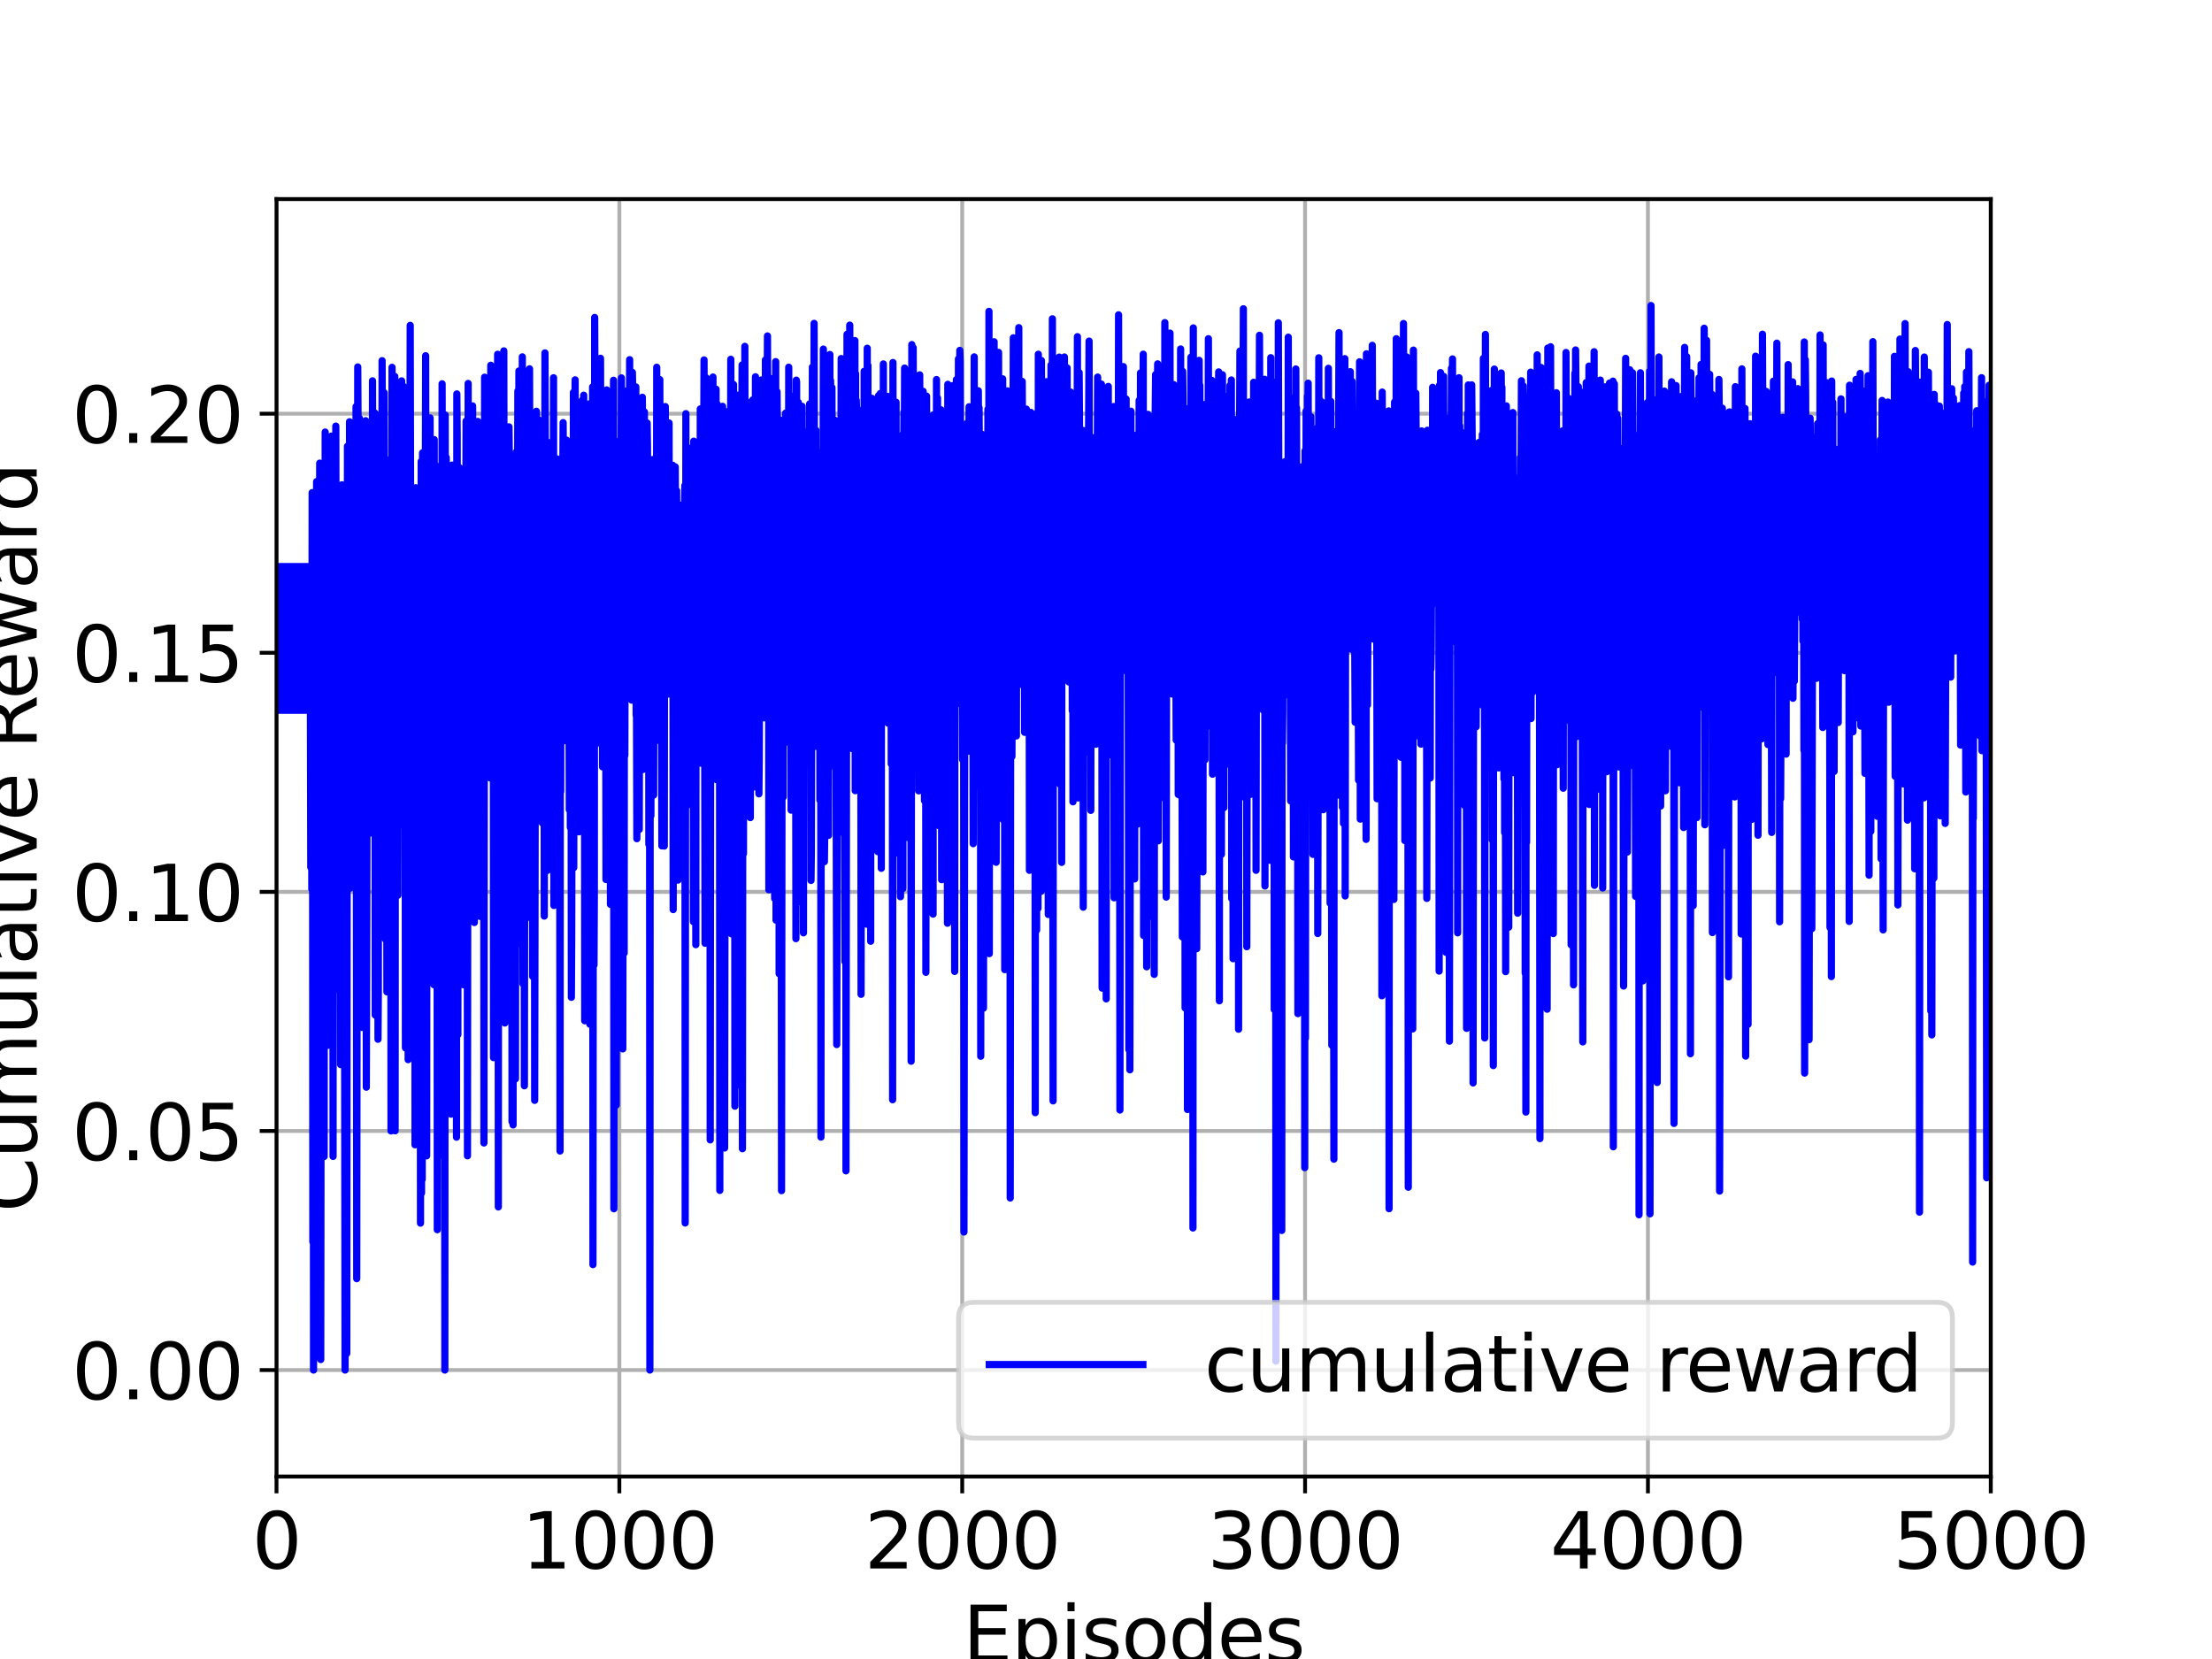 <?xml version="1.0" encoding="utf-8" standalone="no"?>
<!DOCTYPE svg PUBLIC "-//W3C//DTD SVG 1.1//EN"
  "http://www.w3.org/Graphics/SVG/1.1/DTD/svg11.dtd">
<svg xmlns:xlink="http://www.w3.org/1999/xlink" width="460.8pt" height="345.6pt" viewBox="0 0 460.8 345.6" xmlns="http://www.w3.org/2000/svg" version="1.1">
 <defs>
  <style type="text/css">*{stroke-linejoin: round; stroke-linecap: butt}</style>
 </defs>
 <g id="figure_1">
  <g id="patch_1">
   <path d="M 0 345.6 
L 460.8 345.6 
L 460.8 0 
L 0 0 
z
" style="fill: #ffffff"/>
  </g>
  <g id="axes_1">
   <g id="patch_2">
    <path d="M 57.6 307.584 
L 414.72 307.584 
L 414.72 41.472 
L 57.6 41.472 
z
" style="fill: #ffffff"/>
   </g>
   <g id="matplotlib.axis_1">
    <g id="xtick_1">
     <g id="line2d_1">
      <path d="M 57.6 307.584 
L 57.6 41.472 
" clip-path="url(#p4f745ca049)" style="fill: none; stroke: #b0b0b0; stroke-width: 0.8; stroke-linecap: square"/>
     </g>
     <g id="line2d_2">
      <defs>
       <path id="md3ace9ff9c" d="M 0 0 
L 0 3.5 
" style="stroke: #000000; stroke-width: 0.8"/>
      </defs>
      <g>
       <use xlink:href="#md3ace9ff9c" x="57.6" y="307.584" style="stroke: #000000; stroke-width: 0.8"/>
      </g>
     </g>
     <g id="text_1">
      <!-- 0 -->
      <g transform="translate(52.51 326.741)scale(0.16 -0.16)">
       <defs>
        <path id="DejaVuSans-30" d="M 2034 4250 
Q 1547 4250 1301 3770 
Q 1056 3291 1056 2328 
Q 1056 1369 1301 889 
Q 1547 409 2034 409 
Q 2525 409 2770 889 
Q 3016 1369 3016 2328 
Q 3016 3291 2770 3770 
Q 2525 4250 2034 4250 
z
M 2034 4750 
Q 2819 4750 3233 4129 
Q 3647 3509 3647 2328 
Q 3647 1150 3233 529 
Q 2819 -91 2034 -91 
Q 1250 -91 836 529 
Q 422 1150 422 2328 
Q 422 3509 836 4129 
Q 1250 4750 2034 4750 
z
" transform="scale(0.016)"/>
       </defs>
       <use xlink:href="#DejaVuSans-30"/>
      </g>
     </g>
    </g>
    <g id="xtick_2">
     <g id="line2d_3">
      <path d="M 129.024 307.584 
L 129.024 41.472 
" clip-path="url(#p4f745ca049)" style="fill: none; stroke: #b0b0b0; stroke-width: 0.8; stroke-linecap: square"/>
     </g>
     <g id="line2d_4">
      <g>
       <use xlink:href="#md3ace9ff9c" x="129.024" y="307.584" style="stroke: #000000; stroke-width: 0.8"/>
      </g>
     </g>
     <g id="text_2">
      <!-- 1000 -->
      <g transform="translate(108.664 326.741)scale(0.16 -0.16)">
       <defs>
        <path id="DejaVuSans-31" d="M 794 531 
L 1825 531 
L 1825 4091 
L 703 3866 
L 703 4441 
L 1819 4666 
L 2450 4666 
L 2450 531 
L 3481 531 
L 3481 0 
L 794 0 
L 794 531 
z
" transform="scale(0.016)"/>
       </defs>
       <use xlink:href="#DejaVuSans-31"/>
       <use xlink:href="#DejaVuSans-30" x="63.623"/>
       <use xlink:href="#DejaVuSans-30" x="127.246"/>
       <use xlink:href="#DejaVuSans-30" x="190.869"/>
      </g>
     </g>
    </g>
    <g id="xtick_3">
     <g id="line2d_5">
      <path d="M 200.448 307.584 
L 200.448 41.472 
" clip-path="url(#p4f745ca049)" style="fill: none; stroke: #b0b0b0; stroke-width: 0.8; stroke-linecap: square"/>
     </g>
     <g id="line2d_6">
      <g>
       <use xlink:href="#md3ace9ff9c" x="200.448" y="307.584" style="stroke: #000000; stroke-width: 0.8"/>
      </g>
     </g>
     <g id="text_3">
      <!-- 2000 -->
      <g transform="translate(180.088 326.741)scale(0.16 -0.16)">
       <defs>
        <path id="DejaVuSans-32" d="M 1228 531 
L 3431 531 
L 3431 0 
L 469 0 
L 469 531 
Q 828 903 1448 1529 
Q 2069 2156 2228 2338 
Q 2531 2678 2651 2914 
Q 2772 3150 2772 3378 
Q 2772 3750 2511 3984 
Q 2250 4219 1831 4219 
Q 1534 4219 1204 4116 
Q 875 4013 500 3803 
L 500 4441 
Q 881 4594 1212 4672 
Q 1544 4750 1819 4750 
Q 2544 4750 2975 4387 
Q 3406 4025 3406 3419 
Q 3406 3131 3298 2873 
Q 3191 2616 2906 2266 
Q 2828 2175 2409 1742 
Q 1991 1309 1228 531 
z
" transform="scale(0.016)"/>
       </defs>
       <use xlink:href="#DejaVuSans-32"/>
       <use xlink:href="#DejaVuSans-30" x="63.623"/>
       <use xlink:href="#DejaVuSans-30" x="127.246"/>
       <use xlink:href="#DejaVuSans-30" x="190.869"/>
      </g>
     </g>
    </g>
    <g id="xtick_4">
     <g id="line2d_7">
      <path d="M 271.872 307.584 
L 271.872 41.472 
" clip-path="url(#p4f745ca049)" style="fill: none; stroke: #b0b0b0; stroke-width: 0.8; stroke-linecap: square"/>
     </g>
     <g id="line2d_8">
      <g>
       <use xlink:href="#md3ace9ff9c" x="271.872" y="307.584" style="stroke: #000000; stroke-width: 0.8"/>
      </g>
     </g>
     <g id="text_4">
      <!-- 3000 -->
      <g transform="translate(251.512 326.741)scale(0.16 -0.16)">
       <defs>
        <path id="DejaVuSans-33" d="M 2597 2516 
Q 3050 2419 3304 2112 
Q 3559 1806 3559 1356 
Q 3559 666 3084 287 
Q 2609 -91 1734 -91 
Q 1441 -91 1130 -33 
Q 819 25 488 141 
L 488 750 
Q 750 597 1062 519 
Q 1375 441 1716 441 
Q 2309 441 2620 675 
Q 2931 909 2931 1356 
Q 2931 1769 2642 2001 
Q 2353 2234 1838 2234 
L 1294 2234 
L 1294 2753 
L 1863 2753 
Q 2328 2753 2575 2939 
Q 2822 3125 2822 3475 
Q 2822 3834 2567 4026 
Q 2313 4219 1838 4219 
Q 1578 4219 1281 4162 
Q 984 4106 628 3988 
L 628 4550 
Q 988 4650 1302 4700 
Q 1616 4750 1894 4750 
Q 2613 4750 3031 4423 
Q 3450 4097 3450 3541 
Q 3450 3153 3228 2886 
Q 3006 2619 2597 2516 
z
" transform="scale(0.016)"/>
       </defs>
       <use xlink:href="#DejaVuSans-33"/>
       <use xlink:href="#DejaVuSans-30" x="63.623"/>
       <use xlink:href="#DejaVuSans-30" x="127.246"/>
       <use xlink:href="#DejaVuSans-30" x="190.869"/>
      </g>
     </g>
    </g>
    <g id="xtick_5">
     <g id="line2d_9">
      <path d="M 343.296 307.584 
L 343.296 41.472 
" clip-path="url(#p4f745ca049)" style="fill: none; stroke: #b0b0b0; stroke-width: 0.8; stroke-linecap: square"/>
     </g>
     <g id="line2d_10">
      <g>
       <use xlink:href="#md3ace9ff9c" x="343.296" y="307.584" style="stroke: #000000; stroke-width: 0.8"/>
      </g>
     </g>
     <g id="text_5">
      <!-- 4000 -->
      <g transform="translate(322.936 326.741)scale(0.16 -0.16)">
       <defs>
        <path id="DejaVuSans-34" d="M 2419 4116 
L 825 1625 
L 2419 1625 
L 2419 4116 
z
M 2253 4666 
L 3047 4666 
L 3047 1625 
L 3713 1625 
L 3713 1100 
L 3047 1100 
L 3047 0 
L 2419 0 
L 2419 1100 
L 313 1100 
L 313 1709 
L 2253 4666 
z
" transform="scale(0.016)"/>
       </defs>
       <use xlink:href="#DejaVuSans-34"/>
       <use xlink:href="#DejaVuSans-30" x="63.623"/>
       <use xlink:href="#DejaVuSans-30" x="127.246"/>
       <use xlink:href="#DejaVuSans-30" x="190.869"/>
      </g>
     </g>
    </g>
    <g id="xtick_6">
     <g id="line2d_11">
      <path d="M 414.72 307.584 
L 414.72 41.472 
" clip-path="url(#p4f745ca049)" style="fill: none; stroke: #b0b0b0; stroke-width: 0.8; stroke-linecap: square"/>
     </g>
     <g id="line2d_12">
      <g>
       <use xlink:href="#md3ace9ff9c" x="414.72" y="307.584" style="stroke: #000000; stroke-width: 0.8"/>
      </g>
     </g>
     <g id="text_6">
      <!-- 5000 -->
      <g transform="translate(394.36 326.741)scale(0.16 -0.16)">
       <defs>
        <path id="DejaVuSans-35" d="M 691 4666 
L 3169 4666 
L 3169 4134 
L 1269 4134 
L 1269 2991 
Q 1406 3038 1543 3061 
Q 1681 3084 1819 3084 
Q 2600 3084 3056 2656 
Q 3513 2228 3513 1497 
Q 3513 744 3044 326 
Q 2575 -91 1722 -91 
Q 1428 -91 1123 -41 
Q 819 9 494 109 
L 494 744 
Q 775 591 1075 516 
Q 1375 441 1709 441 
Q 2250 441 2565 725 
Q 2881 1009 2881 1497 
Q 2881 1984 2565 2268 
Q 2250 2553 1709 2553 
Q 1456 2553 1204 2497 
Q 953 2441 691 2322 
L 691 4666 
z
" transform="scale(0.016)"/>
       </defs>
       <use xlink:href="#DejaVuSans-35"/>
       <use xlink:href="#DejaVuSans-30" x="63.623"/>
       <use xlink:href="#DejaVuSans-30" x="127.246"/>
       <use xlink:href="#DejaVuSans-30" x="190.869"/>
      </g>
     </g>
    </g>
    <g id="text_7">
     <!-- Episodes -->
     <g transform="translate(200.572 346.226)scale(0.16 -0.16)">
      <defs>
       <path id="DejaVuSans-45" d="M 628 4666 
L 3578 4666 
L 3578 4134 
L 1259 4134 
L 1259 2753 
L 3481 2753 
L 3481 2222 
L 1259 2222 
L 1259 531 
L 3634 531 
L 3634 0 
L 628 0 
L 628 4666 
z
" transform="scale(0.016)"/>
       <path id="DejaVuSans-70" d="M 1159 525 
L 1159 -1331 
L 581 -1331 
L 581 3500 
L 1159 3500 
L 1159 2969 
Q 1341 3281 1617 3432 
Q 1894 3584 2278 3584 
Q 2916 3584 3314 3078 
Q 3713 2572 3713 1747 
Q 3713 922 3314 415 
Q 2916 -91 2278 -91 
Q 1894 -91 1617 61 
Q 1341 213 1159 525 
z
M 3116 1747 
Q 3116 2381 2855 2742 
Q 2594 3103 2138 3103 
Q 1681 3103 1420 2742 
Q 1159 2381 1159 1747 
Q 1159 1113 1420 752 
Q 1681 391 2138 391 
Q 2594 391 2855 752 
Q 3116 1113 3116 1747 
z
" transform="scale(0.016)"/>
       <path id="DejaVuSans-69" d="M 603 3500 
L 1178 3500 
L 1178 0 
L 603 0 
L 603 3500 
z
M 603 4863 
L 1178 4863 
L 1178 4134 
L 603 4134 
L 603 4863 
z
" transform="scale(0.016)"/>
       <path id="DejaVuSans-73" d="M 2834 3397 
L 2834 2853 
Q 2591 2978 2328 3040 
Q 2066 3103 1784 3103 
Q 1356 3103 1142 2972 
Q 928 2841 928 2578 
Q 928 2378 1081 2264 
Q 1234 2150 1697 2047 
L 1894 2003 
Q 2506 1872 2764 1633 
Q 3022 1394 3022 966 
Q 3022 478 2636 193 
Q 2250 -91 1575 -91 
Q 1294 -91 989 -36 
Q 684 19 347 128 
L 347 722 
Q 666 556 975 473 
Q 1284 391 1588 391 
Q 1994 391 2212 530 
Q 2431 669 2431 922 
Q 2431 1156 2273 1281 
Q 2116 1406 1581 1522 
L 1381 1569 
Q 847 1681 609 1914 
Q 372 2147 372 2553 
Q 372 3047 722 3315 
Q 1072 3584 1716 3584 
Q 2034 3584 2315 3537 
Q 2597 3491 2834 3397 
z
" transform="scale(0.016)"/>
       <path id="DejaVuSans-6f" d="M 1959 3097 
Q 1497 3097 1228 2736 
Q 959 2375 959 1747 
Q 959 1119 1226 758 
Q 1494 397 1959 397 
Q 2419 397 2687 759 
Q 2956 1122 2956 1747 
Q 2956 2369 2687 2733 
Q 2419 3097 1959 3097 
z
M 1959 3584 
Q 2709 3584 3137 3096 
Q 3566 2609 3566 1747 
Q 3566 888 3137 398 
Q 2709 -91 1959 -91 
Q 1206 -91 779 398 
Q 353 888 353 1747 
Q 353 2609 779 3096 
Q 1206 3584 1959 3584 
z
" transform="scale(0.016)"/>
       <path id="DejaVuSans-64" d="M 2906 2969 
L 2906 4863 
L 3481 4863 
L 3481 0 
L 2906 0 
L 2906 525 
Q 2725 213 2448 61 
Q 2172 -91 1784 -91 
Q 1150 -91 751 415 
Q 353 922 353 1747 
Q 353 2572 751 3078 
Q 1150 3584 1784 3584 
Q 2172 3584 2448 3432 
Q 2725 3281 2906 2969 
z
M 947 1747 
Q 947 1113 1208 752 
Q 1469 391 1925 391 
Q 2381 391 2643 752 
Q 2906 1113 2906 1747 
Q 2906 2381 2643 2742 
Q 2381 3103 1925 3103 
Q 1469 3103 1208 2742 
Q 947 2381 947 1747 
z
" transform="scale(0.016)"/>
       <path id="DejaVuSans-65" d="M 3597 1894 
L 3597 1613 
L 953 1613 
Q 991 1019 1311 708 
Q 1631 397 2203 397 
Q 2534 397 2845 478 
Q 3156 559 3463 722 
L 3463 178 
Q 3153 47 2828 -22 
Q 2503 -91 2169 -91 
Q 1331 -91 842 396 
Q 353 884 353 1716 
Q 353 2575 817 3079 
Q 1281 3584 2069 3584 
Q 2775 3584 3186 3129 
Q 3597 2675 3597 1894 
z
M 3022 2063 
Q 3016 2534 2758 2815 
Q 2500 3097 2075 3097 
Q 1594 3097 1305 2825 
Q 1016 2553 972 2059 
L 3022 2063 
z
" transform="scale(0.016)"/>
      </defs>
      <use xlink:href="#DejaVuSans-45"/>
      <use xlink:href="#DejaVuSans-70" x="63.184"/>
      <use xlink:href="#DejaVuSans-69" x="126.66"/>
      <use xlink:href="#DejaVuSans-73" x="154.443"/>
      <use xlink:href="#DejaVuSans-6f" x="206.543"/>
      <use xlink:href="#DejaVuSans-64" x="267.725"/>
      <use xlink:href="#DejaVuSans-65" x="331.201"/>
      <use xlink:href="#DejaVuSans-73" x="392.725"/>
     </g>
    </g>
   </g>
   <g id="matplotlib.axis_2">
    <g id="ytick_1">
     <g id="line2d_13">
      <path d="M 57.6 285.408 
L 414.72 285.408 
" clip-path="url(#p4f745ca049)" style="fill: none; stroke: #b0b0b0; stroke-width: 0.8; stroke-linecap: square"/>
     </g>
     <g id="line2d_14">
      <defs>
       <path id="m7e85e2b3d9" d="M 0 0 
L -3.5 0 
" style="stroke: #000000; stroke-width: 0.8"/>
      </defs>
      <g>
       <use xlink:href="#m7e85e2b3d9" x="57.6" y="285.408" style="stroke: #000000; stroke-width: 0.8"/>
      </g>
     </g>
     <g id="text_8">
      <!-- 0.00 -->
      <g transform="translate(14.975 291.487)scale(0.16 -0.16)">
       <defs>
        <path id="DejaVuSans-2e" d="M 684 794 
L 1344 794 
L 1344 0 
L 684 0 
L 684 794 
z
" transform="scale(0.016)"/>
       </defs>
       <use xlink:href="#DejaVuSans-30"/>
       <use xlink:href="#DejaVuSans-2e" x="63.623"/>
       <use xlink:href="#DejaVuSans-30" x="95.41"/>
       <use xlink:href="#DejaVuSans-30" x="159.033"/>
      </g>
     </g>
    </g>
    <g id="ytick_2">
     <g id="line2d_15">
      <path d="M 57.6 235.602 
L 414.72 235.602 
" clip-path="url(#p4f745ca049)" style="fill: none; stroke: #b0b0b0; stroke-width: 0.8; stroke-linecap: square"/>
     </g>
     <g id="line2d_16">
      <g>
       <use xlink:href="#m7e85e2b3d9" x="57.6" y="235.602" style="stroke: #000000; stroke-width: 0.8"/>
      </g>
     </g>
     <g id="text_9">
      <!-- 0.05 -->
      <g transform="translate(14.975 241.68)scale(0.16 -0.16)">
       <use xlink:href="#DejaVuSans-30"/>
       <use xlink:href="#DejaVuSans-2e" x="63.623"/>
       <use xlink:href="#DejaVuSans-30" x="95.41"/>
       <use xlink:href="#DejaVuSans-35" x="159.033"/>
      </g>
     </g>
    </g>
    <g id="ytick_3">
     <g id="line2d_17">
      <path d="M 57.6 185.795 
L 414.72 185.795 
" clip-path="url(#p4f745ca049)" style="fill: none; stroke: #b0b0b0; stroke-width: 0.8; stroke-linecap: square"/>
     </g>
     <g id="line2d_18">
      <g>
       <use xlink:href="#m7e85e2b3d9" x="57.6" y="185.795" style="stroke: #000000; stroke-width: 0.8"/>
      </g>
     </g>
     <g id="text_10">
      <!-- 0.10 -->
      <g transform="translate(14.975 191.874)scale(0.16 -0.16)">
       <use xlink:href="#DejaVuSans-30"/>
       <use xlink:href="#DejaVuSans-2e" x="63.623"/>
       <use xlink:href="#DejaVuSans-31" x="95.41"/>
       <use xlink:href="#DejaVuSans-30" x="159.033"/>
      </g>
     </g>
    </g>
    <g id="ytick_4">
     <g id="line2d_19">
      <path d="M 57.6 135.989 
L 414.72 135.989 
" clip-path="url(#p4f745ca049)" style="fill: none; stroke: #b0b0b0; stroke-width: 0.8; stroke-linecap: square"/>
     </g>
     <g id="line2d_20">
      <g>
       <use xlink:href="#m7e85e2b3d9" x="57.6" y="135.989" style="stroke: #000000; stroke-width: 0.8"/>
      </g>
     </g>
     <g id="text_11">
      <!-- 0.15 -->
      <g transform="translate(14.975 142.067)scale(0.16 -0.16)">
       <use xlink:href="#DejaVuSans-30"/>
       <use xlink:href="#DejaVuSans-2e" x="63.623"/>
       <use xlink:href="#DejaVuSans-31" x="95.41"/>
       <use xlink:href="#DejaVuSans-35" x="159.033"/>
      </g>
     </g>
    </g>
    <g id="ytick_5">
     <g id="line2d_21">
      <path d="M 57.6 86.182 
L 414.72 86.182 
" clip-path="url(#p4f745ca049)" style="fill: none; stroke: #b0b0b0; stroke-width: 0.8; stroke-linecap: square"/>
     </g>
     <g id="line2d_22">
      <g>
       <use xlink:href="#m7e85e2b3d9" x="57.6" y="86.182" style="stroke: #000000; stroke-width: 0.8"/>
      </g>
     </g>
     <g id="text_12">
      <!-- 0.20 -->
      <g transform="translate(14.975 92.261)scale(0.16 -0.16)">
       <use xlink:href="#DejaVuSans-30"/>
       <use xlink:href="#DejaVuSans-2e" x="63.623"/>
       <use xlink:href="#DejaVuSans-32" x="95.41"/>
       <use xlink:href="#DejaVuSans-30" x="159.033"/>
      </g>
     </g>
    </g>
    <g id="text_13">
     <!-- Cumulative Reward -->
     <g transform="translate(7.647 252.524)rotate(-90)scale(0.16 -0.16)">
      <defs>
       <path id="DejaVuSans-43" d="M 4122 4306 
L 4122 3641 
Q 3803 3938 3442 4084 
Q 3081 4231 2675 4231 
Q 1875 4231 1450 3742 
Q 1025 3253 1025 2328 
Q 1025 1406 1450 917 
Q 1875 428 2675 428 
Q 3081 428 3442 575 
Q 3803 722 4122 1019 
L 4122 359 
Q 3791 134 3420 21 
Q 3050 -91 2638 -91 
Q 1578 -91 968 557 
Q 359 1206 359 2328 
Q 359 3453 968 4101 
Q 1578 4750 2638 4750 
Q 3056 4750 3426 4639 
Q 3797 4528 4122 4306 
z
" transform="scale(0.016)"/>
       <path id="DejaVuSans-75" d="M 544 1381 
L 544 3500 
L 1119 3500 
L 1119 1403 
Q 1119 906 1312 657 
Q 1506 409 1894 409 
Q 2359 409 2629 706 
Q 2900 1003 2900 1516 
L 2900 3500 
L 3475 3500 
L 3475 0 
L 2900 0 
L 2900 538 
Q 2691 219 2414 64 
Q 2138 -91 1772 -91 
Q 1169 -91 856 284 
Q 544 659 544 1381 
z
M 1991 3584 
L 1991 3584 
z
" transform="scale(0.016)"/>
       <path id="DejaVuSans-6d" d="M 3328 2828 
Q 3544 3216 3844 3400 
Q 4144 3584 4550 3584 
Q 5097 3584 5394 3201 
Q 5691 2819 5691 2113 
L 5691 0 
L 5113 0 
L 5113 2094 
Q 5113 2597 4934 2840 
Q 4756 3084 4391 3084 
Q 3944 3084 3684 2787 
Q 3425 2491 3425 1978 
L 3425 0 
L 2847 0 
L 2847 2094 
Q 2847 2600 2669 2842 
Q 2491 3084 2119 3084 
Q 1678 3084 1418 2786 
Q 1159 2488 1159 1978 
L 1159 0 
L 581 0 
L 581 3500 
L 1159 3500 
L 1159 2956 
Q 1356 3278 1631 3431 
Q 1906 3584 2284 3584 
Q 2666 3584 2933 3390 
Q 3200 3197 3328 2828 
z
" transform="scale(0.016)"/>
       <path id="DejaVuSans-6c" d="M 603 4863 
L 1178 4863 
L 1178 0 
L 603 0 
L 603 4863 
z
" transform="scale(0.016)"/>
       <path id="DejaVuSans-61" d="M 2194 1759 
Q 1497 1759 1228 1600 
Q 959 1441 959 1056 
Q 959 750 1161 570 
Q 1363 391 1709 391 
Q 2188 391 2477 730 
Q 2766 1069 2766 1631 
L 2766 1759 
L 2194 1759 
z
M 3341 1997 
L 3341 0 
L 2766 0 
L 2766 531 
Q 2569 213 2275 61 
Q 1981 -91 1556 -91 
Q 1019 -91 701 211 
Q 384 513 384 1019 
Q 384 1609 779 1909 
Q 1175 2209 1959 2209 
L 2766 2209 
L 2766 2266 
Q 2766 2663 2505 2880 
Q 2244 3097 1772 3097 
Q 1472 3097 1187 3025 
Q 903 2953 641 2809 
L 641 3341 
Q 956 3463 1253 3523 
Q 1550 3584 1831 3584 
Q 2591 3584 2966 3190 
Q 3341 2797 3341 1997 
z
" transform="scale(0.016)"/>
       <path id="DejaVuSans-74" d="M 1172 4494 
L 1172 3500 
L 2356 3500 
L 2356 3053 
L 1172 3053 
L 1172 1153 
Q 1172 725 1289 603 
Q 1406 481 1766 481 
L 2356 481 
L 2356 0 
L 1766 0 
Q 1100 0 847 248 
Q 594 497 594 1153 
L 594 3053 
L 172 3053 
L 172 3500 
L 594 3500 
L 594 4494 
L 1172 4494 
z
" transform="scale(0.016)"/>
       <path id="DejaVuSans-76" d="M 191 3500 
L 800 3500 
L 1894 563 
L 2988 3500 
L 3597 3500 
L 2284 0 
L 1503 0 
L 191 3500 
z
" transform="scale(0.016)"/>
       <path id="DejaVuSans-20" transform="scale(0.016)"/>
       <path id="DejaVuSans-52" d="M 2841 2188 
Q 3044 2119 3236 1894 
Q 3428 1669 3622 1275 
L 4263 0 
L 3584 0 
L 2988 1197 
Q 2756 1666 2539 1819 
Q 2322 1972 1947 1972 
L 1259 1972 
L 1259 0 
L 628 0 
L 628 4666 
L 2053 4666 
Q 2853 4666 3247 4331 
Q 3641 3997 3641 3322 
Q 3641 2881 3436 2590 
Q 3231 2300 2841 2188 
z
M 1259 4147 
L 1259 2491 
L 2053 2491 
Q 2509 2491 2742 2702 
Q 2975 2913 2975 3322 
Q 2975 3731 2742 3939 
Q 2509 4147 2053 4147 
L 1259 4147 
z
" transform="scale(0.016)"/>
       <path id="DejaVuSans-77" d="M 269 3500 
L 844 3500 
L 1563 769 
L 2278 3500 
L 2956 3500 
L 3675 769 
L 4391 3500 
L 4966 3500 
L 4050 0 
L 3372 0 
L 2619 2869 
L 1863 0 
L 1184 0 
L 269 3500 
z
" transform="scale(0.016)"/>
       <path id="DejaVuSans-72" d="M 2631 2963 
Q 2534 3019 2420 3045 
Q 2306 3072 2169 3072 
Q 1681 3072 1420 2755 
Q 1159 2438 1159 1844 
L 1159 0 
L 581 0 
L 581 3500 
L 1159 3500 
L 1159 2956 
Q 1341 3275 1631 3429 
Q 1922 3584 2338 3584 
Q 2397 3584 2469 3576 
Q 2541 3569 2628 3553 
L 2631 2963 
z
" transform="scale(0.016)"/>
      </defs>
      <use xlink:href="#DejaVuSans-43"/>
      <use xlink:href="#DejaVuSans-75" x="69.824"/>
      <use xlink:href="#DejaVuSans-6d" x="133.203"/>
      <use xlink:href="#DejaVuSans-75" x="230.615"/>
      <use xlink:href="#DejaVuSans-6c" x="293.994"/>
      <use xlink:href="#DejaVuSans-61" x="321.777"/>
      <use xlink:href="#DejaVuSans-74" x="383.057"/>
      <use xlink:href="#DejaVuSans-69" x="422.266"/>
      <use xlink:href="#DejaVuSans-76" x="450.049"/>
      <use xlink:href="#DejaVuSans-65" x="509.229"/>
      <use xlink:href="#DejaVuSans-20" x="570.752"/>
      <use xlink:href="#DejaVuSans-52" x="602.539"/>
      <use xlink:href="#DejaVuSans-65" x="667.521"/>
      <use xlink:href="#DejaVuSans-77" x="729.045"/>
      <use xlink:href="#DejaVuSans-61" x="810.832"/>
      <use xlink:href="#DejaVuSans-72" x="872.111"/>
      <use xlink:href="#DejaVuSans-64" x="911.475"/>
     </g>
    </g>
   </g>
   <g id="line2d_23">
    <path d="M 57.6 130.15 
L 57.671 147.962 
L 57.743 118.027 
L 57.814 141.948 
L 57.886 130.15 
L 57.957 147.962 
L 58.029 118.027 
L 58.1 141.948 
L 58.171 130.15 
L 58.243 147.962 
L 58.314 118.027 
L 58.386 141.948 
L 58.457 130.15 
L 58.529 147.962 
L 58.6 118.027 
L 58.671 141.948 
L 58.743 130.15 
L 58.814 147.962 
L 58.886 118.027 
L 58.957 141.948 
L 59.028 130.15 
L 59.1 147.962 
L 59.171 118.027 
L 59.243 141.948 
L 59.314 130.15 
L 59.386 147.962 
L 59.457 118.027 
L 59.528 141.948 
L 59.6 130.15 
L 59.671 147.962 
L 59.743 118.027 
L 59.814 141.948 
L 59.886 130.15 
L 59.957 147.962 
L 60.028 118.027 
L 60.1 141.948 
L 60.171 130.15 
L 60.243 147.962 
L 60.314 118.027 
L 60.386 141.948 
L 60.457 130.15 
L 60.528 147.962 
L 60.6 118.027 
L 60.671 141.948 
L 60.743 130.15 
L 60.814 147.962 
L 60.886 118.027 
L 60.957 141.948 
L 61.028 130.15 
L 61.1 147.962 
L 61.171 118.027 
L 61.243 141.948 
L 61.314 130.15 
L 61.385 147.962 
L 61.457 118.027 
L 61.528 141.948 
L 61.6 130.15 
L 61.671 147.962 
L 61.743 118.027 
L 61.814 141.948 
L 61.885 130.15 
L 61.957 147.962 
L 62.028 118.027 
L 62.1 141.948 
L 62.171 130.15 
L 62.243 147.962 
L 62.314 118.027 
L 62.385 141.948 
L 62.457 130.15 
L 62.528 147.962 
L 62.6 118.027 
L 62.671 141.948 
L 62.743 130.15 
L 62.814 147.962 
L 62.885 118.027 
L 62.957 141.948 
L 63.028 130.15 
L 63.1 147.962 
L 63.171 118.027 
L 63.242 141.948 
L 63.314 130.15 
L 63.385 147.962 
L 63.457 118.027 
L 63.528 141.948 
L 63.6 130.15 
L 63.671 147.962 
L 63.742 118.027 
L 63.814 141.948 
L 63.885 130.15 
L 63.957 147.962 
L 64.028 118.027 
L 64.1 141.948 
L 64.171 130.15 
L 64.242 147.962 
L 64.314 118.027 
L 64.385 141.948 
L 64.457 130.15 
L 64.528 147.962 
L 64.6 118.027 
L 64.742 180.663 
L 64.814 122.459 
L 64.885 133.624 
L 64.957 185.208 
L 65.028 102.622 
L 65.1 123.748 
L 65.171 258.692 
L 65.242 109.109 
L 65.314 285.408 
L 65.385 189.667 
L 65.457 143.035 
L 65.528 226.892 
L 65.671 151.862 
L 65.742 146.776 
L 65.814 177.229 
L 65.957 100.333 
L 66.028 186.828 
L 66.099 175.787 
L 66.171 110.248 
L 66.242 165.499 
L 66.314 142.511 
L 66.385 125.995 
L 66.528 150.607 
L 66.599 96.481 
L 66.671 153.916 
L 66.742 107.451 
L 66.814 283.216 
L 67.028 108.243 
L 67.242 162.812 
L 67.314 124.274 
L 67.528 240.92 
L 67.599 123.391 
L 67.671 171.037 
L 67.742 90.002 
L 67.814 126.467 
L 67.885 93.762 
L 67.956 164.775 
L 68.028 141.744 
L 68.099 184.122 
L 68.171 117.573 
L 68.314 217.746 
L 68.456 118.834 
L 68.599 207.46 
L 68.671 217.67 
L 68.742 142.319 
L 68.814 192.914 
L 68.885 97.061 
L 68.956 158.5 
L 69.028 90.852 
L 69.171 203.637 
L 69.314 120.089 
L 69.385 240.908 
L 69.456 103.16 
L 69.528 117.465 
L 69.671 148.895 
L 69.742 110.866 
L 69.814 184.58 
L 69.885 167.765 
L 69.956 88.763 
L 70.028 123.32 
L 70.099 173.893 
L 70.171 129.844 
L 70.242 140.324 
L 70.385 206.105 
L 70.528 120.659 
L 70.599 137.92 
L 70.671 199.378 
L 70.813 123.653 
L 70.956 221.768 
L 71.028 139.012 
L 71.099 209.044 
L 71.242 100.988 
L 71.313 135.719 
L 71.385 112.151 
L 71.456 180.6 
L 71.528 163.473 
L 71.599 163.23 
L 71.671 126.14 
L 71.885 285.408 
L 71.956 251.388 
L 72.099 128.207 
L 72.17 134.482 
L 72.242 281.939 
L 72.385 92.955 
L 72.456 167.834 
L 72.599 122.743 
L 72.742 183.714 
L 72.813 87.859 
L 72.885 88.144 
L 72.956 185.001 
L 73.028 147.218 
L 73.17 114.602 
L 73.242 135.625 
L 73.313 91.738 
L 73.385 126.499 
L 73.456 121.769 
L 73.528 134.726 
L 73.599 125.457 
L 73.67 161.297 
L 73.742 94.441 
L 73.813 101.671 
L 74.028 145.494 
L 74.17 84.704 
L 74.313 266.368 
L 74.527 76.438 
L 74.742 116.175 
L 74.813 131.541 
L 74.885 87.139 
L 74.956 150.837 
L 75.027 136.474 
L 75.17 113.176 
L 75.242 181.724 
L 75.385 98.625 
L 75.527 214.054 
L 75.67 122.571 
L 75.885 209.256 
L 75.956 106.534 
L 76.027 156.757 
L 76.17 87.639 
L 76.242 115.261 
L 76.313 226.485 
L 76.385 201.793 
L 76.599 93.816 
L 76.67 157.757 
L 76.742 102.599 
L 76.813 152.256 
L 76.956 89.33 
L 77.099 173.559 
L 77.17 123.692 
L 77.242 123.933 
L 77.313 127.768 
L 77.384 101.375 
L 77.456 159.084 
L 77.527 140.196 
L 77.599 79.328 
L 77.67 103.856 
L 77.742 125.325 
L 77.813 124.828 
L 77.884 88.626 
L 78.027 150.186 
L 78.099 86.053 
L 78.17 211.458 
L 78.242 185.969 
L 78.313 99.59 
L 78.384 156.276 
L 78.456 96.822 
L 78.527 175.954 
L 78.599 155.163 
L 78.67 130.648 
L 78.742 216.498 
L 78.813 206.873 
L 78.884 128.765 
L 78.956 166.675 
L 79.027 166.738 
L 79.099 193.567 
L 79.313 87.444 
L 79.384 126.844 
L 79.456 115.707 
L 79.527 120.995 
L 79.599 75.134 
L 79.67 94.599 
L 79.741 133.286 
L 79.813 116.096 
L 79.884 108.917 
L 80.027 81.806 
L 80.241 182.044 
L 80.313 195.686 
L 80.456 99.788 
L 80.599 206.625 
L 80.67 110.822 
L 80.741 178.118 
L 80.813 95.871 
L 80.884 100.995 
L 80.956 153.131 
L 81.098 116.782 
L 81.17 112.171 
L 81.241 163.728 
L 81.313 101.922 
L 81.384 123.479 
L 81.456 235.599 
L 81.67 76.515 
L 81.813 214.466 
L 81.956 104.626 
L 82.027 179.123 
L 82.098 143.463 
L 82.17 131.973 
L 82.241 78.412 
L 82.313 235.57 
L 82.384 114.762 
L 82.456 122.885 
L 82.527 125.294 
L 82.598 122.747 
L 82.741 173.521 
L 82.813 173.476 
L 82.884 186.49 
L 83.027 102.414 
L 83.098 149.322 
L 83.17 140.741 
L 83.241 129.904 
L 83.313 98.29 
L 83.384 110.244 
L 83.455 107.736 
L 83.527 171.701 
L 83.67 79.336 
L 83.741 155.916 
L 83.813 148.789 
L 83.884 108.799 
L 83.955 147.003 
L 84.027 80.474 
L 84.17 152.644 
L 84.241 127.459 
L 84.313 172.098 
L 84.384 117.386 
L 84.455 218.287 
L 84.598 110.752 
L 84.67 135.573 
L 84.741 92.549 
L 84.813 165.797 
L 84.884 160.187 
L 84.955 145.45 
L 85.027 220.744 
L 85.17 136.549 
L 85.241 135.821 
L 85.313 137.939 
L 85.455 67.774 
L 85.598 133.498 
L 85.67 128.128 
L 85.741 156.324 
L 85.812 119.149 
L 85.884 132.795 
L 85.955 119.639 
L 86.098 200.905 
L 86.312 127.205 
L 86.384 107.995 
L 86.455 238.48 
L 86.598 101.605 
L 86.741 204.406 
L 86.812 154.308 
L 86.884 164.829 
L 86.955 133.703 
L 87.027 187.014 
L 87.17 120.079 
L 87.241 216.641 
L 87.312 166.781 
L 87.455 114.77 
L 87.527 148.63 
L 87.598 254.805 
L 87.741 96.13 
L 87.812 248.532 
L 87.884 120.615 
L 87.955 245.689 
L 88.027 94.327 
L 88.098 160.905 
L 88.169 138.082 
L 88.241 188.133 
L 88.312 118.475 
L 88.384 131.095 
L 88.455 117.686 
L 88.527 138.307 
L 88.669 74.104 
L 88.884 240.781 
L 88.955 129.313 
L 89.027 142.644 
L 89.098 111.595 
L 89.169 111.691 
L 89.241 110.029 
L 89.312 119.635 
L 89.384 200.907 
L 89.527 97.603 
L 89.598 87.057 
L 89.669 127.322 
L 89.741 92.159 
L 89.955 160.801 
L 90.026 94.824 
L 90.098 186.031 
L 90.169 180.256 
L 90.241 93.29 
L 90.384 205.141 
L 90.455 91.578 
L 90.526 151.907 
L 90.598 198.087 
L 90.741 96.98 
L 90.812 177.475 
L 90.884 113.71 
L 90.955 127.373 
L 91.026 123.709 
L 91.098 256.171 
L 91.169 141.734 
L 91.241 199.057 
L 91.312 107.641 
L 91.384 124.712 
L 91.526 139.15 
L 91.598 201.822 
L 91.741 112.416 
L 91.812 124.175 
L 91.884 132.349 
L 91.955 240.617 
L 92.098 79.95 
L 92.169 109.47 
L 92.241 116.742 
L 92.312 161.158 
L 92.383 114.213 
L 92.455 133.139 
L 92.526 122.714 
L 92.598 152.7 
L 92.669 285.408 
L 92.741 86.442 
L 92.812 138.916 
L 92.883 137.346 
L 92.955 95.287 
L 93.098 144.18 
L 93.169 106.861 
L 93.312 190.722 
L 93.526 113.818 
L 93.598 148.015 
L 93.669 111.984 
L 93.955 232.104 
L 94.169 96.889 
L 94.241 112.069 
L 94.312 100.36 
L 94.383 185.938 
L 94.455 109.59 
L 94.526 111.451 
L 94.598 116.885 
L 94.669 149.833 
L 94.74 125.608 
L 94.812 136.719 
L 94.883 135.054 
L 94.955 135.895 
L 95.026 114.091 
L 95.098 236.894 
L 95.169 82.057 
L 95.24 90.618 
L 95.383 215.539 
L 95.455 99.556 
L 95.526 104.382 
L 95.598 114.595 
L 95.669 97.395 
L 95.74 106.56 
L 95.812 127.686 
L 95.883 101.311 
L 96.098 184.068 
L 96.169 112.273 
L 96.24 158.132 
L 96.383 117.796 
L 96.455 131.91 
L 96.526 205.138 
L 96.598 122.101 
L 96.669 140.077 
L 96.74 103.359 
L 96.812 172.638 
L 96.883 143.426 
L 96.955 143.358 
L 97.097 87.708 
L 97.24 135.003 
L 97.312 116.96 
L 97.383 240.78 
L 97.526 79.884 
L 97.597 140.543 
L 97.669 101.222 
L 97.74 125.01 
L 97.812 185.897 
L 97.883 85.272 
L 97.955 128.85 
L 98.026 124.136 
L 98.097 129.835 
L 98.169 108.411 
L 98.24 174.965 
L 98.312 89.82 
L 98.383 143.882 
L 98.455 84.558 
L 98.526 104.522 
L 98.597 168.474 
L 98.669 141.494 
L 98.74 138.092 
L 98.812 192.179 
L 98.954 96.294 
L 99.026 118.314 
L 99.097 111.65 
L 99.169 88.879 
L 99.24 118.194 
L 99.312 97.689 
L 99.383 107.43 
L 99.454 131.292 
L 99.526 87.792 
L 99.597 116.51 
L 99.669 110.572 
L 99.74 92.912 
L 99.883 126.067 
L 99.954 113.209 
L 100.026 190.905 
L 100.097 126.852 
L 100.169 134.317 
L 100.312 160.008 
L 100.383 98.992 
L 100.454 118.997 
L 100.526 166.379 
L 100.597 151.946 
L 100.74 88.388 
L 100.812 238.101 
L 100.954 78.573 
L 101.026 83.678 
L 101.097 158.933 
L 101.169 125.757 
L 101.24 149.833 
L 101.311 141.179 
L 101.454 100.022 
L 101.526 100.679 
L 101.74 131.82 
L 101.883 101.652 
L 102.026 139.682 
L 102.097 162.047 
L 102.169 158.087 
L 102.24 76.089 
L 102.311 157.868 
L 102.383 103.124 
L 102.454 106.118 
L 102.526 131.884 
L 102.597 96.383 
L 102.669 110.81 
L 102.74 84.282 
L 102.811 220.325 
L 102.954 119.282 
L 103.026 107.485 
L 103.169 205.007 
L 103.311 79.083 
L 103.383 170.137 
L 103.454 145.267 
L 103.597 139.185 
L 103.668 73.8 
L 103.74 113.612 
L 103.811 251.424 
L 103.883 113.074 
L 103.954 138.934 
L 104.168 105.763 
L 104.311 130.458 
L 104.526 80.139 
L 104.597 115.582 
L 104.668 90.11 
L 104.74 148.645 
L 104.811 86.894 
L 104.883 94.362 
L 104.954 73.096 
L 105.168 213.11 
L 105.311 89.514 
L 105.383 159.42 
L 105.454 128.266 
L 105.597 101.54 
L 105.668 190.671 
L 105.74 101.494 
L 105.811 114.771 
L 105.883 114.787 
L 106.025 88.918 
L 106.097 94.819 
L 106.24 174.005 
L 106.383 108.364 
L 106.454 202.63 
L 106.525 163.392 
L 106.597 131.965 
L 106.668 233.67 
L 106.811 97.566 
L 106.883 234.353 
L 106.954 95.405 
L 107.025 130.846 
L 107.097 141.006 
L 107.168 123.065 
L 107.383 224.751 
L 107.525 98.632 
L 107.597 94.126 
L 107.74 131.23 
L 107.882 81.457 
L 108.025 126.874 
L 108.097 77.287 
L 108.24 151.123 
L 108.382 83.813 
L 108.454 196.605 
L 108.525 152.838 
L 108.597 98.817 
L 108.668 127.675 
L 108.811 74.34 
L 108.954 204.955 
L 109.025 166.445 
L 109.097 85.914 
L 109.168 104.028 
L 109.24 226.193 
L 109.311 170.208 
L 109.382 127.247 
L 109.525 191.38 
L 109.597 126.937 
L 109.668 142.194 
L 109.811 89.601 
L 109.954 129.889 
L 110.025 88.283 
L 110.097 148.11 
L 110.168 126.999 
L 110.239 171.566 
L 110.311 76.827 
L 110.382 102.503 
L 110.454 108.56 
L 110.525 173.267 
L 110.597 113.416 
L 110.668 125.684 
L 110.811 101.307 
L 110.882 116.538 
L 110.954 203.393 
L 111.025 156.31 
L 111.097 121.877 
L 111.168 172.208 
L 111.239 87.242 
L 111.311 93.855 
L 111.382 229.226 
L 111.597 104.216 
L 111.668 131.218 
L 111.739 85.676 
L 111.954 144.5 
L 112.025 146.997 
L 112.168 87.412 
L 112.311 129.7 
L 112.382 114.361 
L 112.454 115.338 
L 112.525 166.022 
L 112.596 145.548 
L 112.739 101.342 
L 112.811 149.699 
L 112.882 100.7 
L 112.954 171.42 
L 113.096 96.725 
L 113.168 130.543 
L 113.239 88.697 
L 113.311 96.312 
L 113.382 190.838 
L 113.525 73.518 
L 113.739 126.352 
L 113.811 109.651 
L 114.025 181.327 
L 114.096 92.129 
L 114.168 181.198 
L 114.239 93.535 
L 114.311 102.8 
L 114.382 145.053 
L 114.454 93.633 
L 114.525 139.911 
L 114.596 109.841 
L 114.668 144.957 
L 114.739 135.044 
L 114.811 154.282 
L 114.953 95.143 
L 115.025 162.822 
L 115.168 94.105 
L 115.239 171.428 
L 115.311 78.687 
L 115.382 188.628 
L 115.453 100.154 
L 115.525 119.014 
L 115.596 114.717 
L 115.739 156.325 
L 115.882 100.953 
L 115.953 113.307 
L 116.025 95.59 
L 116.096 99.155 
L 116.168 178.251 
L 116.239 146.009 
L 116.382 100.099 
L 116.453 122.809 
L 116.525 97.785 
L 116.668 239.776 
L 116.739 132.719 
L 116.81 164.912 
L 116.882 99.27 
L 116.953 102.72 
L 117.025 106.298 
L 117.096 101.569 
L 117.168 110.343 
L 117.31 88.042 
L 117.525 120.64 
L 117.596 93.116 
L 117.668 104.182 
L 117.882 154.31 
L 118.025 91.682 
L 118.168 97.012 
L 118.239 113.806 
L 118.31 100.218 
L 118.382 100.88 
L 118.596 168.677 
L 118.739 96.194 
L 118.81 172.356 
L 118.882 99.075 
L 118.953 138.754 
L 119.025 207.762 
L 119.096 195.379 
L 119.31 93.438 
L 119.382 146.62 
L 119.453 81.747 
L 119.525 180.743 
L 119.596 137.172 
L 119.81 79.126 
L 119.953 134.498 
L 120.025 99.004 
L 120.096 125.086 
L 120.167 117.071 
L 120.239 131.443 
L 120.31 91.034 
L 120.382 97.827 
L 120.596 173.284 
L 120.739 91.632 
L 120.81 103.543 
L 120.882 148.729 
L 121.096 90.541 
L 121.239 128.697 
L 121.31 83.357 
L 121.382 89.66 
L 121.524 163.672 
L 121.596 82.328 
L 121.667 139.544 
L 121.739 96.84 
L 121.81 212.644 
L 121.953 105.325 
L 122.096 86.075 
L 122.167 139.24 
L 122.239 126.411 
L 122.31 100.778 
L 122.382 101.918 
L 122.453 115.177 
L 122.524 98.403 
L 122.596 183.945 
L 122.667 140.45 
L 122.739 125.781 
L 122.81 84.117 
L 122.882 213.365 
L 122.953 131.325 
L 123.024 134.264 
L 123.167 97.131 
L 123.239 103.497 
L 123.31 177.503 
L 123.453 80.6 
L 123.524 263.44 
L 123.667 94.985 
L 123.739 201.038 
L 123.81 186.781 
L 123.881 66.126 
L 123.953 83.846 
L 124.024 155.151 
L 124.167 80.337 
L 124.239 124.117 
L 124.381 87.559 
L 124.596 114.451 
L 124.667 97.888 
L 124.739 102.416 
L 124.81 99.912 
L 124.881 85.212 
L 124.953 126.043 
L 125.024 123.444 
L 125.096 74.636 
L 125.167 99.623 
L 125.239 126.452 
L 125.31 126.418 
L 125.381 119.265 
L 125.453 121.421 
L 125.524 159.756 
L 125.667 92.745 
L 125.738 117.436 
L 125.81 123.503 
L 125.881 119.263 
L 125.953 143.53 
L 126.096 85.104 
L 126.238 183.218 
L 126.381 81.223 
L 126.524 147.508 
L 126.596 91.569 
L 126.667 136.517 
L 126.738 134.226 
L 126.81 119.611 
L 126.881 126.47 
L 127.024 112.59 
L 127.167 188.39 
L 127.381 90.464 
L 127.453 141.61 
L 127.524 121.032 
L 127.667 180.306 
L 127.81 79.215 
L 127.881 251.811 
L 128.024 110.634 
L 128.095 95.036 
L 128.167 189.096 
L 128.238 187.146 
L 128.31 128.351 
L 128.381 230.209 
L 128.453 96.339 
L 128.524 99.756 
L 128.667 122.766 
L 128.738 112.87 
L 128.81 115.457 
L 128.881 139.751 
L 128.953 104.352 
L 129.024 120.487 
L 129.167 168.712 
L 129.238 91.648 
L 129.31 118.615 
L 129.453 78.72 
L 129.595 145.674 
L 129.667 107.98 
L 129.738 218.506 
L 129.953 88.677 
L 130.024 198.542 
L 130.095 102.442 
L 130.167 157.383 
L 130.31 90.148 
L 130.381 111.05 
L 130.452 81.461 
L 130.524 121.756 
L 130.595 81.883 
L 130.81 129.069 
L 130.881 110.828 
L 130.952 121.189 
L 131.024 120.687 
L 131.167 74.924 
L 131.31 117.829 
L 131.381 89.377 
L 131.452 127.995 
L 131.524 83.836 
L 131.595 145.85 
L 131.738 77.573 
L 131.81 81.433 
L 131.952 137.801 
L 132.024 113.908 
L 132.167 144.776 
L 132.381 114.867 
L 132.452 80.593 
L 132.524 149.012 
L 132.595 148.306 
L 132.667 174.717 
L 132.738 114.357 
L 132.809 134.694 
L 132.881 94.446 
L 132.952 101.784 
L 133.024 116.883 
L 133.095 84.502 
L 133.167 172.795 
L 133.238 136.917 
L 133.309 156.193 
L 133.524 85.57 
L 133.595 138.166 
L 133.809 82.754 
L 133.881 94.933 
L 133.952 160.302 
L 134.024 93.673 
L 134.095 95.498 
L 134.167 144.366 
L 134.238 85.805 
L 134.309 103.518 
L 134.381 132.635 
L 134.452 105.95 
L 134.524 110.595 
L 134.595 123.099 
L 134.666 101.874 
L 134.738 127.299 
L 134.809 88.111 
L 134.881 92.964 
L 134.952 130.819 
L 135.024 115.341 
L 135.095 99.268 
L 135.166 175.888 
L 135.238 134.112 
L 135.309 137.835 
L 135.381 285.408 
L 135.452 142.299 
L 135.524 151.537 
L 135.595 169.945 
L 135.738 103.552 
L 135.881 135.831 
L 135.952 95.733 
L 136.166 165.635 
L 136.238 119.145 
L 136.309 123.815 
L 136.452 131.439 
L 136.524 112.406 
L 136.666 143.72 
L 136.738 125.58 
L 136.809 76.502 
L 136.881 154.218 
L 136.952 99.589 
L 137.023 108.689 
L 137.095 115.372 
L 137.166 102.687 
L 137.238 103.97 
L 137.381 148.09 
L 137.452 79.074 
L 137.523 114.54 
L 137.595 142.855 
L 137.666 101.593 
L 137.881 176.214 
L 137.952 90.562 
L 138.023 107.134 
L 138.095 95.308 
L 138.166 138.414 
L 138.238 114.68 
L 138.309 91.457 
L 138.381 176.249 
L 138.452 107.294 
L 138.523 139.119 
L 138.595 84.693 
L 138.666 111.821 
L 138.738 111.597 
L 138.809 100.42 
L 138.881 111.943 
L 138.952 102.882 
L 139.095 140.572 
L 139.166 144.583 
L 139.38 88.109 
L 139.452 133.752 
L 139.523 119.487 
L 139.666 102.283 
L 139.738 129.666 
L 139.809 97.587 
L 139.88 118.728 
L 139.952 110.84 
L 140.095 115.204 
L 140.166 96.936 
L 140.238 189.49 
L 140.309 145.955 
L 140.38 153.981 
L 140.523 125.023 
L 140.595 128.704 
L 140.666 97.255 
L 140.738 111.772 
L 140.809 103.763 
L 140.88 111.123 
L 140.952 102.212 
L 141.023 121.965 
L 141.095 108.025 
L 141.238 183.346 
L 141.38 121.731 
L 141.452 119.832 
L 141.523 121.376 
L 141.595 147.393 
L 141.666 145.906 
L 141.737 128.429 
L 141.809 130.37 
L 141.88 165.483 
L 141.952 152.621 
L 142.095 105.174 
L 142.166 142.408 
L 142.237 125.051 
L 142.309 125.677 
L 142.452 180.13 
L 142.595 105.104 
L 142.666 101.144 
L 142.737 254.771 
L 142.88 86.169 
L 142.952 167.998 
L 143.166 94.582 
L 143.237 93.197 
L 143.309 141.657 
L 143.452 99.435 
L 143.523 93.924 
L 143.594 116.991 
L 143.666 98.068 
L 143.737 101.59 
L 143.809 94.113 
L 143.88 147.943 
L 143.952 132.712 
L 144.023 132.97 
L 144.094 93.308 
L 144.237 153.251 
L 144.309 146.632 
L 144.38 116.839 
L 144.452 192.002 
L 144.523 91.904 
L 144.594 137.989 
L 144.737 92.887 
L 144.809 190.37 
L 144.88 109.371 
L 144.952 196.797 
L 145.023 97.701 
L 145.094 146.161 
L 145.166 96.865 
L 145.237 104.577 
L 145.38 125.595 
L 145.452 123.417 
L 145.523 124.341 
L 145.594 153.063 
L 145.666 92.656 
L 145.737 109.501 
L 145.809 136.967 
L 145.88 85.188 
L 146.023 158.981 
L 146.094 119.738 
L 146.166 119.798 
L 146.237 122.846 
L 146.38 143.087 
L 146.666 74.975 
L 146.88 196.502 
L 147.094 78.694 
L 147.166 128.633 
L 147.237 89.17 
L 147.309 135.967 
L 147.38 115.617 
L 147.451 150.749 
L 147.594 92.228 
L 147.666 176.794 
L 147.737 102.433 
L 147.809 114.866 
L 147.88 114.831 
L 147.951 237.457 
L 148.094 97.623 
L 148.166 121.393 
L 148.237 92.546 
L 148.38 148.224 
L 148.523 78.538 
L 148.666 131.637 
L 148.737 129.25 
L 148.808 86.698 
L 148.88 134.276 
L 148.951 130.044 
L 149.023 105.427 
L 149.094 122.564 
L 149.166 81.078 
L 149.308 162.441 
L 149.38 84.14 
L 149.451 112.13 
L 149.594 137.765 
L 149.666 105.051 
L 149.737 112.758 
L 149.808 129.146 
L 149.88 118.379 
L 149.951 247.982 
L 150.023 139.679 
L 150.094 175.057 
L 150.308 104.314 
L 150.38 104.553 
L 150.451 117.507 
L 150.523 84.643 
L 150.594 108.309 
L 150.665 93.002 
L 150.737 131.444 
L 150.808 103.457 
L 150.88 127.676 
L 150.951 239.154 
L 151.165 85.736 
L 151.237 125.416 
L 151.308 89.31 
L 151.451 135.004 
L 151.523 88.847 
L 151.594 148.64 
L 151.665 111.142 
L 151.737 123.686 
L 151.88 136.87 
L 151.951 109.759 
L 152.023 162.699 
L 152.094 137.625 
L 152.237 74.845 
L 152.308 95.547 
L 152.38 194.537 
L 152.522 92.02 
L 152.594 91.092 
L 152.665 106.211 
L 152.737 157.166 
L 152.808 80.099 
L 152.88 144.791 
L 152.951 121.371 
L 153.022 96.651 
L 153.094 230.439 
L 153.165 118.518 
L 153.237 127.736 
L 153.308 82.522 
L 153.451 117.454 
L 153.594 82.322 
L 153.808 189.161 
L 153.88 120.403 
L 153.951 133.162 
L 154.022 124 
L 154.094 134.651 
L 154.165 105.08 
L 154.237 226.071 
L 154.308 102.115 
L 154.38 126.236 
L 154.451 87.165 
L 154.522 90.858 
L 154.594 76.034 
L 154.665 239.302 
L 154.737 154.73 
L 154.808 97.727 
L 154.879 177.854 
L 154.951 81.807 
L 155.022 99.977 
L 155.094 122.776 
L 155.165 72.151 
L 155.308 163.525 
L 155.379 132.333 
L 155.451 144.4 
L 155.522 134.81 
L 155.594 104.227 
L 155.737 167.339 
L 155.808 162.287 
L 155.879 83.888 
L 155.951 101.35 
L 156.022 90.622 
L 156.094 146.629 
L 156.165 107.362 
L 156.237 120.766 
L 156.308 170.327 
L 156.379 88.865 
L 156.451 95.926 
L 156.522 143.076 
L 156.594 114.389 
L 156.665 139.6 
L 156.808 83.303 
L 156.879 122.744 
L 156.951 100.204 
L 157.022 163.914 
L 157.094 158.968 
L 157.165 97.888 
L 157.236 120.767 
L 157.379 78.483 
L 157.451 81.351 
L 157.522 163.97 
L 157.594 139.832 
L 157.665 124.881 
L 157.736 80.47 
L 157.808 101.549 
L 157.879 93.738 
L 157.951 101.059 
L 158.022 96.609 
L 158.094 165.372 
L 158.165 157.775 
L 158.379 93.666 
L 158.451 134.192 
L 158.594 79.155 
L 158.736 116.762 
L 158.808 112.704 
L 158.879 92.35 
L 159.022 146.438 
L 159.094 97.836 
L 159.165 149.532 
L 159.236 111.22 
L 159.308 125.734 
L 159.379 121.608 
L 159.451 74.969 
L 159.522 109.937 
L 159.593 93.418 
L 159.665 109.823 
L 159.879 69.982 
L 160.022 123.131 
L 160.093 79.092 
L 160.165 185.354 
L 160.236 130.701 
L 160.379 78.777 
L 160.522 134.093 
L 160.665 79.754 
L 160.736 122.05 
L 160.808 118.125 
L 160.879 110.516 
L 160.951 155.17 
L 161.093 93.027 
L 161.165 102.578 
L 161.379 187.183 
L 161.593 75.331 
L 161.665 191.681 
L 161.736 130.035 
L 161.808 156.243 
L 161.879 81.611 
L 161.95 92.005 
L 162.093 136.115 
L 162.236 90.154 
L 162.308 202.849 
L 162.45 87.45 
L 162.522 93.757 
L 162.593 92.667 
L 162.665 87.771 
L 162.808 248.036 
L 162.879 184.103 
L 162.95 115.648 
L 163.022 117.737 
L 163.093 90.924 
L 163.165 166.027 
L 163.236 101.69 
L 163.308 121.966 
L 163.379 128.713 
L 163.45 109.572 
L 163.522 138.209 
L 163.593 125.468 
L 163.665 86.06 
L 163.736 105.841 
L 163.95 138.365 
L 164.022 154.586 
L 164.165 86.855 
L 164.236 136.766 
L 164.307 76.49 
L 164.379 112.254 
L 164.45 95.841 
L 164.522 96.919 
L 164.593 94.875 
L 164.665 137.879 
L 164.736 107.704 
L 164.807 168.766 
L 164.879 139.201 
L 164.95 84.589 
L 165.022 127.119 
L 165.093 96.056 
L 165.165 100.114 
L 165.236 88.014 
L 165.45 166.614 
L 165.665 82.279 
L 165.807 195.544 
L 165.879 79.19 
L 165.95 79.547 
L 166.022 149.453 
L 166.093 120.049 
L 166.164 126.045 
L 166.307 83.825 
L 166.379 105.519 
L 166.45 100.94 
L 166.522 187.808 
L 166.593 141.634 
L 166.664 135.482 
L 166.807 170.369 
L 166.95 127.259 
L 167.022 148.513 
L 167.093 84.641 
L 167.307 172.604 
L 167.379 194.329 
L 167.45 89.864 
L 167.522 131.642 
L 167.593 92.291 
L 167.664 134.381 
L 167.736 90.885 
L 167.807 158.929 
L 167.879 133.59 
L 167.95 101.89 
L 168.022 116.52 
L 168.093 105.503 
L 168.164 144.684 
L 168.307 105.758 
L 168.521 139.959 
L 168.664 84.132 
L 168.736 121.231 
L 168.807 104.845 
L 168.95 183.412 
L 169.021 177.386 
L 169.236 76.482 
L 169.307 124.543 
L 169.379 80.666 
L 169.45 146.328 
L 169.593 67.363 
L 169.736 134.906 
L 169.807 136.514 
L 169.95 89.601 
L 170.021 155.486 
L 170.093 124.178 
L 170.236 96.088 
L 170.307 101.936 
L 170.378 119.451 
L 170.45 94.941 
L 170.521 102.283 
L 170.593 128.227 
L 170.664 101.946 
L 170.736 107.411 
L 170.807 166.69 
L 170.878 96.662 
L 170.95 112.212 
L 171.021 236.881 
L 171.093 109.332 
L 171.164 157.364 
L 171.236 144.572 
L 171.378 93.849 
L 171.45 109.873 
L 171.521 72.719 
L 171.593 165.825 
L 171.664 82.15 
L 171.736 179.508 
L 171.807 173.081 
L 172.021 104.646 
L 172.164 129.331 
L 172.378 86.151 
L 172.593 174.025 
L 172.664 97.256 
L 172.735 134.294 
L 172.807 136.332 
L 172.878 73.849 
L 172.95 117.325 
L 173.021 79.273 
L 173.093 87.884 
L 173.235 159.556 
L 173.307 80.728 
L 173.378 103.335 
L 173.45 140.914 
L 173.593 94.822 
L 173.664 135.419 
L 173.735 123.622 
L 173.807 147.983 
L 173.878 87.522 
L 173.95 98.711 
L 174.164 154.033 
L 174.307 217.599 
L 174.593 90.927 
L 174.664 89.548 
L 174.735 165.64 
L 174.807 134.179 
L 174.878 113.705 
L 175.092 148.413 
L 175.235 74.687 
L 175.45 173.378 
L 175.521 90.538 
L 175.592 94.471 
L 175.664 130.993 
L 175.807 88.895 
L 176.021 200.337 
L 176.164 84.044 
L 176.235 243.91 
L 176.45 69.644 
L 176.592 134.431 
L 176.664 88.553 
L 176.735 133.963 
L 176.807 129.999 
L 176.878 110.118 
L 176.95 135.874 
L 177.021 67.726 
L 177.092 89.79 
L 177.164 104.443 
L 177.235 90.728 
L 177.307 130.505 
L 177.378 91.12 
L 177.449 155.92 
L 177.592 91.767 
L 177.664 117.73 
L 177.735 107.734 
L 177.807 123.748 
L 177.949 76.313 
L 178.021 99.873 
L 178.092 70.944 
L 178.164 164.717 
L 178.235 77.837 
L 178.307 151.816 
L 178.378 83.39 
L 178.449 85.739 
L 178.592 121.813 
L 178.664 92.608 
L 178.735 151.36 
L 178.807 87.818 
L 178.878 100.318 
L 178.949 91.062 
L 179.092 126.078 
L 179.164 118.622 
L 179.235 94.986 
L 179.306 120.502 
L 179.378 207.135 
L 179.521 85.463 
L 179.592 98.738 
L 179.664 144.058 
L 179.735 99.519 
L 179.806 135.096 
L 179.878 107.841 
L 179.949 130.169 
L 180.021 77.342 
L 180.164 150.277 
L 180.235 101.007 
L 180.306 123.581 
L 180.378 83.785 
L 180.521 192.516 
L 180.664 72.542 
L 180.735 122.176 
L 180.806 76.121 
L 180.878 176.125 
L 180.949 97.754 
L 181.021 116.41 
L 181.092 135.84 
L 181.164 111.149 
L 181.235 133.292 
L 181.306 97.545 
L 181.378 196.082 
L 181.449 90.948 
L 181.521 101.123 
L 181.592 119.832 
L 181.663 82.977 
L 181.735 92.098 
L 181.806 92.565 
L 181.949 148.978 
L 182.092 84.016 
L 182.163 107.518 
L 182.235 94.057 
L 182.378 138.599 
L 182.449 109.171 
L 182.521 118.309 
L 182.592 152.178 
L 182.663 118.136 
L 182.735 147.744 
L 182.806 121.222 
L 182.878 177.421 
L 183.021 82.422 
L 183.092 117.234 
L 183.163 96.201 
L 183.235 128.701 
L 183.378 81.972 
L 183.592 180.886 
L 183.663 92.028 
L 183.735 125.367 
L 183.806 93.741 
L 183.878 99.194 
L 183.949 126.314 
L 184.02 75.816 
L 184.092 132.263 
L 184.163 89.169 
L 184.235 118.181 
L 184.306 96.176 
L 184.52 147.605 
L 184.592 83.454 
L 184.663 114.679 
L 184.735 85.447 
L 184.806 91.341 
L 184.878 82.567 
L 185.02 150.658 
L 185.092 105.729 
L 185.163 131.008 
L 185.235 122.617 
L 185.306 134.322 
L 185.378 87.202 
L 185.449 118.132 
L 185.52 104.224 
L 185.592 109.418 
L 185.663 159.131 
L 185.735 92.585 
L 185.806 126.706 
L 185.878 119.786 
L 185.949 229.094 
L 186.02 75.52 
L 186.092 169.874 
L 186.163 133.791 
L 186.235 150.648 
L 186.306 124.386 
L 186.377 127.024 
L 186.449 130.111 
L 186.663 83.777 
L 186.735 131.324 
L 186.806 122.744 
L 186.949 177.712 
L 187.02 91.494 
L 187.092 105.341 
L 187.163 107.06 
L 187.235 125.842 
L 187.306 116.412 
L 187.377 106.402 
L 187.592 186.804 
L 187.663 94.985 
L 187.735 100.671 
L 187.806 152.959 
L 187.877 138.414 
L 187.949 94.465 
L 188.02 109.383 
L 188.092 185.091 
L 188.163 90.355 
L 188.234 98.517 
L 188.306 85.789 
L 188.377 94.81 
L 188.449 76.669 
L 188.52 116.537 
L 188.592 87.522 
L 188.806 132.506 
L 188.877 103.505 
L 189.02 174.451 
L 189.092 112.171 
L 189.163 114.512 
L 189.234 87.815 
L 189.306 144.665 
L 189.449 77.837 
L 189.52 92.233 
L 189.592 149.074 
L 189.663 79.989 
L 189.734 114.392 
L 189.806 221.073 
L 189.949 71.782 
L 190.02 118.121 
L 190.092 86.848 
L 190.163 128.018 
L 190.234 72.431 
L 190.306 93.4 
L 190.377 118.676 
L 190.449 110.397 
L 190.52 116.089 
L 190.591 112.749 
L 190.663 157.813 
L 190.806 116.708 
L 190.877 115.815 
L 190.949 139.582 
L 191.02 99.804 
L 191.091 151.251 
L 191.234 101.096 
L 191.377 164.754 
L 191.591 78.091 
L 191.877 135.951 
L 191.949 91.501 
L 192.02 95.001 
L 192.091 164.668 
L 192.234 89.973 
L 192.306 81.514 
L 192.377 100.493 
L 192.449 158.403 
L 192.52 115.558 
L 192.591 166.801 
L 192.663 111.796 
L 192.734 120.828 
L 192.806 100.857 
L 192.877 202.555 
L 193.02 82.515 
L 193.163 183.456 
L 193.234 105.02 
L 193.306 167.239 
L 193.52 88.546 
L 193.591 98.376 
L 193.663 134.02 
L 193.734 104.39 
L 193.806 107.353 
L 193.877 138.386 
L 193.948 91.204 
L 194.02 105.52 
L 194.091 126.233 
L 194.163 108.908 
L 194.306 136.715 
L 194.377 190.43 
L 194.448 86.429 
L 194.52 122.42 
L 194.591 161.147 
L 194.734 96.578 
L 194.806 102.194 
L 194.948 112.045 
L 195.02 152.704 
L 195.091 79.067 
L 195.163 115.617 
L 195.234 145.96 
L 195.305 82.914 
L 195.377 149.296 
L 195.448 148.586 
L 195.52 104.184 
L 195.591 108.983 
L 195.663 172.029 
L 195.805 124.361 
L 195.877 132.955 
L 196.02 85.365 
L 196.091 90.249 
L 196.163 183.26 
L 196.234 100.941 
L 196.305 115.766 
L 196.377 116.098 
L 196.448 103.732 
L 196.52 148.62 
L 196.663 100.134 
L 196.734 128.51 
L 196.805 107.258 
L 196.877 137.457 
L 196.948 88.641 
L 197.02 91.417 
L 197.091 103.369 
L 197.162 98.434 
L 197.234 87.379 
L 197.377 192.324 
L 197.448 80.062 
L 197.52 102.848 
L 197.591 148.815 
L 197.662 119.87 
L 197.734 125.002 
L 197.805 141.381 
L 197.877 82.972 
L 197.948 100.127 
L 198.02 99.204 
L 198.091 101.54 
L 198.234 90.439 
L 198.305 151.294 
L 198.448 80.335 
L 198.52 111.927 
L 198.591 98.482 
L 198.662 99.139 
L 198.734 178.495 
L 198.805 122.816 
L 198.877 202.37 
L 198.948 100.746 
L 199.02 109.892 
L 199.091 130.389 
L 199.162 122.915 
L 199.234 79.079 
L 199.305 119.19 
L 199.377 88.935 
L 199.519 130.768 
L 199.662 74.762 
L 199.877 133.268 
L 199.948 72.989 
L 200.019 75.227 
L 200.234 146.734 
L 200.305 91.172 
L 200.377 96.021 
L 200.519 158.205 
L 200.591 100.94 
L 200.662 110.222 
L 200.734 124.683 
L 200.805 256.652 
L 201.019 118.094 
L 201.091 122.878 
L 201.162 119.122 
L 201.234 137.213 
L 201.377 93.987 
L 201.519 88.098 
L 201.662 156.493 
L 201.734 104.051 
L 201.805 117.151 
L 201.876 84.738 
L 201.948 150.669 
L 202.091 97.236 
L 202.305 129.995 
L 202.376 130.131 
L 202.448 122.909 
L 202.519 146.19 
L 202.591 97.432 
L 202.734 175.754 
L 202.948 74.34 
L 203.019 129.268 
L 203.091 119.994 
L 203.162 89.388 
L 203.234 163.781 
L 203.305 139.131 
L 203.376 144.975 
L 203.519 82.802 
L 203.662 142.611 
L 203.805 81.403 
L 203.876 99.531 
L 203.948 84.913 
L 204.019 93.081 
L 204.162 149.482 
L 204.233 106.65 
L 204.305 220.044 
L 204.448 96.943 
L 204.519 97.523 
L 204.591 90.481 
L 204.662 134.661 
L 204.733 119.75 
L 204.805 115.684 
L 204.876 210.016 
L 205.019 122.074 
L 205.233 170.021 
L 205.305 165.804 
L 205.448 111.565 
L 205.519 131.763 
L 205.591 113.076 
L 205.662 128.552 
L 205.733 122.397 
L 205.805 85.254 
L 205.876 94.952 
L 205.948 149.535 
L 206.019 64.859 
L 206.09 198.664 
L 206.162 77.022 
L 206.233 127.094 
L 206.305 146.055 
L 206.376 135.915 
L 206.448 101.761 
L 206.519 179.527 
L 206.59 104.997 
L 206.662 137.465 
L 206.733 122.91 
L 206.805 76.839 
L 206.876 113.972 
L 206.948 99.264 
L 207.019 93.742 
L 207.09 71.193 
L 207.162 108.702 
L 207.233 100.2 
L 207.305 108.534 
L 207.376 80.434 
L 207.519 179.632 
L 207.662 88.03 
L 207.733 122.526 
L 207.805 92.725 
L 207.948 137.986 
L 208.019 73.4 
L 208.09 127.453 
L 208.162 107.882 
L 208.233 128.675 
L 208.305 82.684 
L 208.447 149.577 
L 208.519 81.375 
L 208.59 82.72 
L 208.662 97.806 
L 208.733 149.357 
L 208.805 122.354 
L 208.876 78.922 
L 208.947 170.739 
L 209.019 92.113 
L 209.09 108.921 
L 209.162 85.307 
L 209.233 88.632 
L 209.305 201.996 
L 209.519 99.037 
L 209.59 86.995 
L 209.662 109.583 
L 209.733 83.075 
L 209.805 125.7 
L 209.876 81.422 
L 209.947 103.032 
L 210.019 131.312 
L 210.09 97.222 
L 210.233 162.723 
L 210.305 86.09 
L 210.376 88.237 
L 210.447 249.565 
L 210.59 92.361 
L 210.733 110.196 
L 210.804 157.594 
L 210.876 137.85 
L 211.09 70.373 
L 211.233 131.164 
L 211.304 136.426 
L 211.376 129.507 
L 211.447 81.646 
L 211.519 149.815 
L 211.59 84.097 
L 211.733 153.314 
L 211.876 86.422 
L 211.947 93.034 
L 212.019 100.731 
L 212.233 68.248 
L 212.304 142.634 
L 212.376 134.478 
L 212.447 105.121 
L 212.59 128.063 
L 212.733 96.926 
L 212.804 112.39 
L 212.947 79.457 
L 213.161 120.963 
L 213.233 124.863 
L 213.304 142.239 
L 213.376 108.608 
L 213.447 152.558 
L 213.519 108.375 
L 213.59 120.777 
L 213.661 131.633 
L 213.804 85.219 
L 213.876 141.169 
L 213.947 117.877 
L 214.019 102.115 
L 214.09 131.138 
L 214.161 105.394 
L 214.233 122.376 
L 214.304 101.716 
L 214.376 107.639 
L 214.447 181.303 
L 214.59 90.931 
L 214.661 104.275 
L 214.733 85.904 
L 214.804 155.418 
L 214.876 128.176 
L 214.947 136.862 
L 215.018 122.627 
L 215.09 176.582 
L 215.304 109.936 
L 215.447 94.209 
L 215.518 112.106 
L 215.59 109.75 
L 215.661 231.789 
L 215.733 94.592 
L 215.804 102.018 
L 215.876 99.69 
L 215.947 193.755 
L 216.018 86.043 
L 216.233 189.23 
L 216.304 73.796 
L 216.376 113.605 
L 216.447 103.809 
L 216.518 128.408 
L 216.59 125.277 
L 216.661 124.947 
L 216.733 119.6 
L 216.804 123.815 
L 216.876 185.692 
L 216.947 75.106 
L 217.018 96.463 
L 217.09 108.092 
L 217.233 87.329 
L 217.447 168.156 
L 217.661 106.457 
L 217.733 121.537 
L 217.804 102.464 
L 217.875 106.679 
L 217.947 142.821 
L 218.018 79.508 
L 218.09 136.185 
L 218.161 128.252 
L 218.233 114 
L 218.375 190.502 
L 218.447 101.508 
L 218.518 113.216 
L 218.59 131.888 
L 218.661 85.746 
L 218.733 99.115 
L 218.804 107.07 
L 218.875 98.697 
L 218.947 76.029 
L 219.018 82.489 
L 219.09 78.692 
L 219.161 116.648 
L 219.233 66.409 
L 219.375 229.337 
L 219.447 102.355 
L 219.518 109.872 
L 219.59 119.355 
L 219.661 77.123 
L 219.732 82.061 
L 219.804 160.961 
L 219.875 118.979 
L 219.947 78.16 
L 220.018 92.557 
L 220.09 81.244 
L 220.161 83.378 
L 220.232 99.979 
L 220.304 160.649 
L 220.375 127.793 
L 220.447 108.208 
L 220.518 114.088 
L 220.59 138.53 
L 220.661 74.39 
L 220.875 163.447 
L 220.947 146.981 
L 221.09 102.122 
L 221.161 179.654 
L 221.232 98.615 
L 221.304 129.074 
L 221.447 84.151 
L 221.518 130.601 
L 221.59 104.199 
L 221.661 131.179 
L 221.732 74.367 
L 221.804 96.546 
L 221.875 103.903 
L 221.947 137.706 
L 222.018 119.01 
L 222.089 130.037 
L 222.304 76.639 
L 222.375 126.837 
L 222.447 120.048 
L 222.518 106.354 
L 222.661 142.07 
L 222.804 91.759 
L 222.875 127.055 
L 223.018 81.678 
L 223.089 117.959 
L 223.161 101.22 
L 223.232 128.732 
L 223.304 102.874 
L 223.375 148.07 
L 223.447 94.44 
L 223.518 167.032 
L 223.589 90.077 
L 223.661 103.875 
L 223.804 140.96 
L 224.018 84.915 
L 224.089 129.542 
L 224.161 128.439 
L 224.232 141.569 
L 224.446 70.13 
L 224.589 166.224 
L 224.661 93.73 
L 224.732 104.028 
L 224.804 77.614 
L 224.875 87.562 
L 224.946 99.433 
L 225.018 89.913 
L 225.232 141.52 
L 225.446 109.903 
L 225.589 89.663 
L 225.661 188.983 
L 225.732 107.352 
L 225.804 112.257 
L 225.875 114.783 
L 225.946 108.674 
L 226.018 136.239 
L 226.089 96.504 
L 226.161 121.533 
L 226.232 98.18 
L 226.518 137.406 
L 226.875 71.057 
L 227.018 156.884 
L 227.089 136.229 
L 227.161 112.036 
L 227.232 168.816 
L 227.303 114.685 
L 227.375 130.309 
L 227.446 132.016 
L 227.518 95.641 
L 227.661 143.344 
L 227.875 91.174 
L 227.946 94.339 
L 228.161 121.454 
L 228.232 129.918 
L 228.303 155.041 
L 228.375 91.828 
L 228.446 96.752 
L 228.518 92.823 
L 228.589 94.821 
L 228.66 78.552 
L 228.732 144.025 
L 228.803 86.198 
L 228.875 113.133 
L 228.946 92.397 
L 229.018 110.498 
L 229.089 109.241 
L 229.16 91.253 
L 229.232 117.242 
L 229.303 95.726 
L 229.375 108.026 
L 229.446 80.014 
L 229.518 100.509 
L 229.589 205.843 
L 229.732 90.794 
L 229.875 132.437 
L 229.946 103.666 
L 230.018 167.274 
L 230.089 149.604 
L 230.16 118.373 
L 230.232 133.171 
L 230.303 149.984 
L 230.375 130.143 
L 230.446 208.084 
L 230.518 81.49 
L 230.589 95.591 
L 230.803 137.183 
L 230.875 80.495 
L 230.946 157.271 
L 231.017 93.271 
L 231.089 132.914 
L 231.16 113.529 
L 231.232 131.969 
L 231.375 90.618 
L 231.446 91.105 
L 231.589 114.86 
L 231.66 105.623 
L 231.732 87.087 
L 231.875 132.874 
L 232.017 84.683 
L 232.089 187.028 
L 232.16 97.917 
L 232.232 102.525 
L 232.375 93.402 
L 232.517 103.438 
L 232.589 125.999 
L 232.66 103.392 
L 232.732 134.651 
L 232.803 104.282 
L 232.874 107.557 
L 232.946 119.109 
L 233.017 65.583 
L 233.089 103.879 
L 233.16 80.144 
L 233.303 231.237 
L 233.446 102.94 
L 233.66 139.915 
L 233.803 108.36 
L 233.874 113.251 
L 233.946 117.578 
L 234.017 76.366 
L 234.089 98.652 
L 234.232 125.761 
L 234.303 86.331 
L 234.374 87.19 
L 234.517 108.393 
L 234.589 83.122 
L 234.66 132.233 
L 234.732 91.521 
L 234.803 120.123 
L 234.946 91.557 
L 235.16 218.653 
L 235.231 97.02 
L 235.303 99.362 
L 235.374 222.862 
L 235.589 85.655 
L 235.66 132.694 
L 235.731 131.318 
L 235.803 136.583 
L 235.946 109.302 
L 236.017 131.926 
L 236.089 105.336 
L 236.231 163.358 
L 236.303 135.392 
L 236.374 183.098 
L 236.517 97.631 
L 236.589 100.076 
L 236.731 135.833 
L 236.803 90.601 
L 236.874 102.649 
L 236.946 110.931 
L 237.017 171.658 
L 237.089 145.946 
L 237.16 118.407 
L 237.231 133.869 
L 237.303 83.414 
L 237.374 118.797 
L 237.446 93.982 
L 237.517 108.209 
L 237.588 77.688 
L 237.66 128.85 
L 237.731 119.983 
L 237.803 83.264 
L 237.874 87.443 
L 237.946 111.349 
L 238.16 73.784 
L 238.231 194.889 
L 238.303 127.799 
L 238.374 143.977 
L 238.446 90.984 
L 238.517 110.289 
L 238.588 124.367 
L 238.731 89.296 
L 238.803 107.061 
L 238.874 201.402 
L 239.017 89.847 
L 239.088 91.437 
L 239.16 86.323 
L 239.374 139.868 
L 239.446 101.192 
L 239.517 115.146 
L 239.588 156.506 
L 239.66 91.209 
L 239.731 164.109 
L 239.803 102.532 
L 239.874 152.241 
L 239.945 141.092 
L 240.088 191.005 
L 240.16 104.979 
L 240.231 118.547 
L 240.303 122.715 
L 240.374 93.185 
L 240.445 202.984 
L 240.588 92.396 
L 240.731 78.022 
L 240.945 128.556 
L 241.16 75.799 
L 241.231 94.382 
L 241.303 175.158 
L 241.374 141.053 
L 241.445 127.624 
L 241.66 166.295 
L 241.802 92.503 
L 241.874 86.526 
L 241.945 140.211 
L 242.088 80.766 
L 242.302 147.846 
L 242.445 122.935 
L 242.517 96.666 
L 242.588 131.677 
L 242.66 67.2 
L 242.731 103.021 
L 242.802 101.136 
L 242.874 103.992 
L 242.945 186.883 
L 243.088 90.16 
L 243.16 101.575 
L 243.231 96.228 
L 243.302 101.769 
L 243.374 94.879 
L 243.445 143.341 
L 243.517 121.381 
L 243.588 93.615 
L 243.66 121.558 
L 243.731 69.388 
L 243.802 110.251 
L 243.874 86.582 
L 244.017 129.169 
L 244.088 116.06 
L 244.159 144.577 
L 244.302 98.717 
L 244.374 95.126 
L 244.445 113.146 
L 244.517 80.124 
L 244.659 134.847 
L 244.731 132 
L 244.802 94.639 
L 245.017 154.181 
L 245.088 138.001 
L 245.159 82.096 
L 245.231 128.461 
L 245.302 83.19 
L 245.374 96.799 
L 245.445 165.498 
L 245.517 91.277 
L 245.588 138.26 
L 245.659 110.139 
L 245.731 112.087 
L 245.802 165.67 
L 245.945 72.692 
L 246.017 117.504 
L 246.088 102.468 
L 246.159 109.567 
L 246.302 195.176 
L 246.374 77.363 
L 246.445 83.162 
L 246.516 143.063 
L 246.588 88.205 
L 246.659 132.514 
L 246.731 114.684 
L 246.802 84.988 
L 246.874 209.976 
L 246.945 109.863 
L 247.016 123.568 
L 247.159 108.457 
L 247.231 104.276 
L 247.302 119.94 
L 247.374 231.132 
L 247.516 97.002 
L 247.588 131.003 
L 247.731 92.109 
L 247.802 86.082 
L 247.874 88.113 
L 247.945 125.443 
L 248.016 115.913 
L 248.088 74.412 
L 248.302 132.852 
L 248.374 92.115 
L 248.445 100.78 
L 248.516 255.813 
L 248.588 68.304 
L 248.659 131.571 
L 248.731 123.527 
L 248.802 88.768 
L 248.945 165.382 
L 249.016 88.365 
L 249.088 115.105 
L 249.159 103.109 
L 249.231 109.323 
L 249.302 197.63 
L 249.445 135.071 
L 249.516 142.411 
L 249.588 162.399 
L 249.659 81.093 
L 249.731 115.603 
L 249.802 75.064 
L 249.873 96.789 
L 249.945 80.254 
L 250.016 101.499 
L 250.088 89.316 
L 250.159 94.764 
L 250.302 140.782 
L 250.373 91.792 
L 250.588 181.641 
L 250.659 120.892 
L 250.73 145.764 
L 250.802 143.37 
L 250.873 113.871 
L 251.016 158.268 
L 251.088 84.229 
L 251.159 101.634 
L 251.302 126.068 
L 251.445 86.502 
L 251.516 129.413 
L 251.588 120.071 
L 251.73 70.556 
L 251.802 120.666 
L 251.873 90.643 
L 251.945 151.262 
L 252.088 88.786 
L 252.159 127.297 
L 252.23 98.805 
L 252.302 130.337 
L 252.445 79.236 
L 252.516 89.745 
L 252.588 161.281 
L 252.659 133.723 
L 252.73 154.768 
L 252.945 93.008 
L 253.016 113.624 
L 253.087 100.188 
L 253.159 128.04 
L 253.23 82.908 
L 253.302 98.385 
L 253.373 98.844 
L 253.445 147.679 
L 253.516 116.29 
L 253.587 138.058 
L 253.873 77.472 
L 254.016 208.484 
L 254.087 95.401 
L 254.159 114.677 
L 254.23 169.994 
L 254.302 99.389 
L 254.373 100.062 
L 254.445 177.984 
L 254.516 136.981 
L 254.659 78.069 
L 254.73 101.269 
L 254.802 110.879 
L 254.873 106.286 
L 254.945 168.266 
L 255.087 85.245 
L 255.302 159.317 
L 255.373 103.149 
L 255.444 126.979 
L 255.587 82.58 
L 255.659 113.214 
L 255.73 91.415 
L 255.802 106.005 
L 255.873 84.985 
L 255.944 126.878 
L 256.016 82.703 
L 256.087 152.635 
L 256.23 80.296 
L 256.444 98.615 
L 256.516 79.154 
L 256.587 187.175 
L 256.659 91.648 
L 256.73 135.374 
L 256.802 117.202 
L 256.873 199.723 
L 256.944 87.276 
L 257.016 197.227 
L 257.159 110.575 
L 257.23 148.148 
L 257.302 105.398 
L 257.373 107.133 
L 257.444 115.051 
L 257.516 150.455 
L 257.587 133.592 
L 257.659 105.848 
L 257.73 158.618 
L 257.873 98.016 
L 257.944 87.206 
L 258.016 214.408 
L 258.087 103.28 
L 258.159 105.72 
L 258.301 73.133 
L 258.373 148.817 
L 258.444 108.803 
L 258.516 125.377 
L 258.587 120.145 
L 258.659 105.905 
L 258.801 121.418 
L 258.873 81.538 
L 258.944 83.891 
L 259.016 64.318 
L 259.087 166.005 
L 259.159 100.38 
L 259.23 102.971 
L 259.301 87.723 
L 259.587 154.58 
L 259.658 85.673 
L 259.73 197.218 
L 259.801 153.592 
L 259.873 99.188 
L 259.944 128.841 
L 260.016 138.834 
L 260.087 134.082 
L 260.23 83.74 
L 260.516 165.482 
L 260.658 107.046 
L 260.73 101.268 
L 260.801 111.611 
L 260.873 88.49 
L 260.944 100.283 
L 261.016 123.77 
L 261.087 119.915 
L 261.158 79.636 
L 261.23 112.703 
L 261.301 105.854 
L 261.444 99.1 
L 261.516 150.319 
L 261.587 102.533 
L 261.658 181.3 
L 261.801 87.76 
L 261.944 121.639 
L 262.087 79.877 
L 262.158 115.615 
L 262.23 114.19 
L 262.373 69.846 
L 262.587 128.538 
L 262.658 95.341 
L 262.73 110.778 
L 262.801 119.544 
L 262.873 89.281 
L 262.944 138.543 
L 263.015 130.076 
L 263.087 147.883 
L 263.373 89.387 
L 263.444 79.011 
L 263.515 184.575 
L 263.587 90.659 
L 263.658 112.315 
L 263.73 124.064 
L 263.801 106.101 
L 263.944 168.377 
L 264.015 111.095 
L 264.087 168.865 
L 264.158 139.57 
L 264.23 100.363 
L 264.301 144.72 
L 264.444 101.621 
L 264.587 179.22 
L 264.658 175.049 
L 264.73 74.505 
L 264.801 152.638 
L 264.872 101.024 
L 264.944 115.834 
L 265.015 135.267 
L 265.087 95.695 
L 265.158 144.545 
L 265.23 100.44 
L 265.301 155.962 
L 265.372 85.081 
L 265.444 210.289 
L 265.515 112.561 
L 265.587 181.693 
L 265.658 92.069 
L 265.73 133.722 
L 265.801 283.552 
L 265.872 101.595 
L 265.944 140.609 
L 266.015 79.447 
L 266.087 96.032 
L 266.158 109.895 
L 266.23 147.967 
L 266.301 67.24 
L 266.444 116.169 
L 266.587 144.416 
L 266.801 122.318 
L 266.872 142.429 
L 266.944 119.913 
L 267.015 256.327 
L 267.087 127.3 
L 267.158 154.781 
L 267.229 148.09 
L 267.301 110.915 
L 267.372 145.096 
L 267.444 110.515 
L 267.515 114.461 
L 267.658 96.18 
L 267.872 125.559 
L 268.015 100.271 
L 268.087 107.886 
L 268.158 134.55 
L 268.229 122.424 
L 268.301 125.39 
L 268.372 70.239 
L 268.444 124.375 
L 268.515 122.896 
L 268.586 141.111 
L 268.729 122.45 
L 268.872 166.857 
L 268.944 82.91 
L 269.015 115.278 
L 269.086 139.946 
L 269.158 89.077 
L 269.301 141.207 
L 269.372 115.01 
L 269.444 178.509 
L 269.515 95.355 
L 269.586 165.607 
L 269.658 130.89 
L 269.729 90.773 
L 269.801 91.667 
L 269.872 109.624 
L 269.944 76.863 
L 270.015 109.571 
L 270.086 84.949 
L 270.229 154.371 
L 270.301 122.64 
L 270.372 211.16 
L 270.515 102.821 
L 270.586 129.22 
L 270.658 97.893 
L 270.872 146.516 
L 271.086 100.823 
L 271.158 122.09 
L 271.229 119.634 
L 271.301 97.205 
L 271.372 173.972 
L 271.443 119.982 
L 271.515 201.224 
L 271.658 129.141 
L 271.729 133.565 
L 271.801 243.244 
L 271.872 93.919 
L 271.943 216.277 
L 272.086 85.617 
L 272.158 127.564 
L 272.229 90.705 
L 272.301 104.784 
L 272.372 82.507 
L 272.443 85.287 
L 272.515 79.815 
L 272.658 138.471 
L 272.729 129.446 
L 272.801 140.788 
L 272.872 112.455 
L 272.943 123.209 
L 273.015 136.37 
L 273.086 86.796 
L 273.229 128.749 
L 273.3 129.729 
L 273.372 132.823 
L 273.443 124.964 
L 273.515 177.99 
L 273.586 133.484 
L 273.658 152.375 
L 273.8 118.55 
L 273.872 108.994 
L 274.015 126.535 
L 274.158 96.751 
L 274.229 109.922 
L 274.3 99.717 
L 274.372 176.199 
L 274.443 89.127 
L 274.515 194.478 
L 274.586 163.675 
L 274.729 74.533 
L 274.8 115.084 
L 274.872 117.415 
L 274.943 83.288 
L 275.086 133.141 
L 275.158 129.624 
L 275.229 150.077 
L 275.3 96.275 
L 275.372 127.011 
L 275.443 103.469 
L 275.515 123.236 
L 275.586 83.887 
L 275.657 168.68 
L 275.8 116.833 
L 275.872 112.989 
L 276.015 145.366 
L 276.157 97.301 
L 276.229 89.534 
L 276.372 161.191 
L 276.515 93.453 
L 276.586 123.254 
L 276.657 112.328 
L 276.729 76.727 
L 276.872 147.413 
L 277.015 95.769 
L 277.086 188.157 
L 277.229 83.621 
L 277.443 217.738 
L 277.586 110.699 
L 277.657 110.413 
L 277.729 120.318 
L 277.872 241.471 
L 277.943 102.149 
L 278.014 115.215 
L 278.157 111.256 
L 278.229 89.93 
L 278.3 91.223 
L 278.372 97.865 
L 278.443 122.42 
L 278.514 105.595 
L 278.729 165.62 
L 278.872 85.647 
L 278.943 69.286 
L 279.014 111.599 
L 279.086 99.216 
L 279.157 110.608 
L 279.229 84.044 
L 279.3 98.494 
L 279.372 91.616 
L 279.514 138.182 
L 279.586 105.466 
L 279.657 168.164 
L 279.729 86.95 
L 279.8 98.369 
L 279.871 171.519 
L 279.943 153.518 
L 280.157 74.711 
L 280.229 186.646 
L 280.371 81.772 
L 280.443 107.618 
L 280.514 84.65 
L 280.586 126.733 
L 280.657 89.925 
L 280.729 121.433 
L 280.8 98.013 
L 280.943 127.035 
L 281.157 79.586 
L 281.229 102.862 
L 281.3 77.428 
L 281.371 128.737 
L 281.443 106.12 
L 281.514 135.25 
L 281.657 79.448 
L 281.729 88.726 
L 281.8 121.167 
L 281.871 96.901 
L 281.943 130.5 
L 282.014 96.532 
L 282.3 150.456 
L 282.371 126.197 
L 282.443 132.57 
L 282.514 139.733 
L 282.657 98.676 
L 282.728 149.02 
L 282.8 110.803 
L 282.871 119.405 
L 283.014 162.534 
L 283.228 75.365 
L 283.3 86.762 
L 283.371 170.637 
L 283.443 86.697 
L 283.514 93.475 
L 283.657 152.451 
L 283.728 150.178 
L 283.871 77.829 
L 284.086 108.221 
L 284.157 122.099 
L 284.228 98.375 
L 284.3 108.493 
L 284.585 174.856 
L 284.657 73.699 
L 284.728 125.203 
L 284.8 122.876 
L 284.871 146.867 
L 285.157 92.304 
L 285.228 124.266 
L 285.3 90.065 
L 285.371 102.644 
L 285.443 129.903 
L 285.514 78.453 
L 285.585 95.4 
L 285.657 126.604 
L 285.871 71.934 
L 286.085 133.144 
L 286.228 90.484 
L 286.3 92.625 
L 286.442 129.09 
L 286.514 96.272 
L 286.585 108.416 
L 286.657 101.939 
L 286.728 83.998 
L 286.871 166.396 
L 287.014 99.747 
L 287.085 165.979 
L 287.157 116.866 
L 287.228 117.644 
L 287.3 123.863 
L 287.442 94.897 
L 287.514 165.067 
L 287.585 88.537 
L 287.657 131.129 
L 287.728 111.509 
L 287.8 98.352 
L 287.871 207.441 
L 287.942 81.674 
L 288.014 105.118 
L 288.228 119.3 
L 288.514 91.794 
L 288.657 124.925 
L 288.728 124.014 
L 288.799 86.819 
L 288.942 126.018 
L 289.085 94.267 
L 289.157 123.561 
L 289.299 85.597 
L 289.371 251.797 
L 289.442 91.711 
L 289.514 155.43 
L 289.585 95.38 
L 289.657 96.857 
L 289.871 133.393 
L 289.942 146.501 
L 290.014 113.341 
L 290.085 146.475 
L 290.157 130.657 
L 290.228 89.145 
L 290.299 95.791 
L 290.371 187.374 
L 290.514 83.763 
L 290.657 152.903 
L 290.728 87.46 
L 290.799 98.871 
L 290.871 70.553 
L 291.014 114.731 
L 291.085 117.949 
L 291.228 72.793 
L 291.371 127.893 
L 291.585 74.518 
L 291.656 78.871 
L 291.728 138.498 
L 291.799 109.695 
L 291.871 157.763 
L 292.014 84.598 
L 292.085 103.15 
L 292.228 141.259 
L 292.371 67.395 
L 292.514 118.323 
L 292.585 93.876 
L 292.656 175.109 
L 292.728 158.196 
L 292.871 78.635 
L 292.942 119.013 
L 293.014 74.349 
L 293.085 121.892 
L 293.156 82.847 
L 293.299 164.615 
L 293.371 247.325 
L 293.442 111.075 
L 293.513 113.632 
L 293.585 117.433 
L 293.656 133.199 
L 293.871 99.629 
L 293.942 126.103 
L 294.013 123.229 
L 294.156 84.123 
L 294.299 214.34 
L 294.442 72.934 
L 294.585 146.82 
L 294.799 84.277 
L 294.871 134.698 
L 294.942 81.909 
L 295.013 90.286 
L 295.085 102.752 
L 295.156 143.82 
L 295.299 101.002 
L 295.37 108.926 
L 295.442 137.184 
L 295.513 125.543 
L 295.585 137.093 
L 295.728 98.528 
L 295.799 153.612 
L 295.87 129.077 
L 295.942 105.532 
L 296.013 155.023 
L 296.085 132.384 
L 296.156 89.76 
L 296.228 112.781 
L 296.299 105.649 
L 296.37 118.242 
L 296.585 103.176 
L 296.728 150.137 
L 296.799 119.509 
L 296.87 127.087 
L 296.942 133.584 
L 297.085 100.961 
L 297.156 120.354 
L 297.228 187.156 
L 297.37 89.623 
L 297.585 151.223 
L 297.727 99.053 
L 297.799 160.759 
L 297.87 157.998 
L 297.942 162.079 
L 298.013 113.631 
L 298.085 139.415 
L 298.156 134.548 
L 298.299 95.316 
L 298.37 125.989 
L 298.442 80.679 
L 298.513 99.986 
L 298.585 118.115 
L 298.727 90.441 
L 298.799 91.811 
L 298.87 91.384 
L 299.013 106.135 
L 299.227 93.696 
L 299.299 105.932 
L 299.442 83.94 
L 299.656 123.155 
L 299.727 110.529 
L 299.799 202.299 
L 299.87 80.259 
L 299.942 105.642 
L 300.013 118.474 
L 300.084 77.616 
L 300.156 117.685 
L 300.227 87.648 
L 300.299 110.535 
L 300.37 171.937 
L 300.442 171.637 
L 300.513 103.043 
L 300.584 143.437 
L 300.727 78.387 
L 300.942 156.36 
L 301.013 99.699 
L 301.084 112.341 
L 301.156 101.875 
L 301.227 198.393 
L 301.299 117.16 
L 301.37 121.674 
L 301.442 87.134 
L 301.513 137.882 
L 301.584 115.658 
L 301.656 94.049 
L 301.87 156.437 
L 301.942 216.897 
L 302.084 100.236 
L 302.156 124.245 
L 302.37 76.708 
L 302.441 120.351 
L 302.513 100.226 
L 302.584 74.774 
L 302.656 116.703 
L 302.727 91.227 
L 302.799 113.162 
L 302.87 105.662 
L 302.941 122.566 
L 303.013 116.343 
L 303.084 99.449 
L 303.227 114.123 
L 303.299 110.91 
L 303.37 133.885 
L 303.584 96.147 
L 303.656 194.332 
L 303.727 120.517 
L 303.799 158.334 
L 303.941 78.685 
L 304.013 139.337 
L 304.084 88.676 
L 304.156 107.204 
L 304.227 137.44 
L 304.298 124.306 
L 304.37 91.416 
L 304.441 159.379 
L 304.656 90.142 
L 304.727 95.453 
L 304.798 154.532 
L 304.87 144.608 
L 305.013 92.541 
L 305.084 110.477 
L 305.156 167.871 
L 305.227 91.484 
L 305.298 94.346 
L 305.37 130.993 
L 305.441 94.627 
L 305.513 214.224 
L 305.727 86.06 
L 305.798 125.665 
L 305.87 80.182 
L 305.941 81.9 
L 306.084 187.533 
L 306.156 91.82 
L 306.227 148.692 
L 306.298 99.926 
L 306.441 208.261 
L 306.584 80.176 
L 306.798 104.746 
L 306.87 225.597 
L 307.013 96.357 
L 307.084 122.117 
L 307.155 101.248 
L 307.227 135.256 
L 307.298 119.879 
L 307.37 101.375 
L 307.513 151.394 
L 307.798 92.36 
L 307.87 97.845 
L 307.941 130.561 
L 308.013 123.521 
L 308.084 120.397 
L 308.155 92.137 
L 308.227 134.212 
L 308.298 121.375 
L 308.441 102.865 
L 308.584 138.23 
L 308.798 90.508 
L 308.941 147.012 
L 309.012 74.66 
L 309.084 106.739 
L 309.155 94.292 
L 309.227 101.469 
L 309.298 216.228 
L 309.441 69.662 
L 309.512 101.242 
L 309.584 88.781 
L 309.655 108.912 
L 309.798 89.047 
L 309.941 103.211 
L 310.084 93.644 
L 310.227 135.492 
L 310.37 87.893 
L 310.512 109.002 
L 310.584 108.706 
L 310.655 84.233 
L 310.727 89.534 
L 310.798 81.287 
L 310.87 174.982 
L 310.941 139.449 
L 311.012 98.549 
L 311.084 221.981 
L 311.155 107.856 
L 311.227 131.92 
L 311.298 76.881 
L 311.441 146.091 
L 311.512 88.997 
L 311.584 134.694 
L 311.798 81.132 
L 311.869 134.723 
L 311.941 82.68 
L 312.012 139.946 
L 312.084 113.931 
L 312.155 159.974 
L 312.227 91.672 
L 312.298 94.808 
L 312.369 131.448 
L 312.512 86.259 
L 312.655 126.079 
L 312.727 77.688 
L 312.798 86.408 
L 312.869 80.663 
L 312.941 116.561 
L 313.012 103.265 
L 313.084 105.866 
L 313.155 100.933 
L 313.298 162.29 
L 313.369 114.096 
L 313.441 173.444 
L 313.512 97.802 
L 313.655 202.416 
L 313.798 84.552 
L 313.869 105.871 
L 313.941 101.64 
L 314.012 133.263 
L 314.084 108.23 
L 314.155 120.281 
L 314.298 193.154 
L 314.369 119.717 
L 314.441 127.48 
L 314.512 136.886 
L 314.726 89.058 
L 314.798 93.295 
L 314.869 153.527 
L 314.941 88.237 
L 315.012 96.812 
L 315.155 85.939 
L 315.226 160.952 
L 315.298 99.307 
L 315.369 157.826 
L 315.441 144.726 
L 315.583 130.01 
L 315.655 148.377 
L 315.726 121.973 
L 315.798 135.59 
L 315.869 119.253 
L 315.941 160.568 
L 316.012 118.162 
L 316.083 118.682 
L 316.155 190.238 
L 316.298 104.726 
L 316.441 117.435 
L 316.512 132.231 
L 316.726 95.256 
L 316.798 113.405 
L 316.941 79.314 
L 317.012 113.008 
L 317.083 100.858 
L 317.155 97.573 
L 317.226 119.97 
L 317.298 80.373 
L 317.369 84.469 
L 317.441 136.263 
L 317.512 99.535 
L 317.583 163.967 
L 317.655 103.735 
L 317.726 202.735 
L 317.798 106.156 
L 317.869 231.665 
L 317.94 94.368 
L 318.012 175.478 
L 318.083 119.162 
L 318.155 147.351 
L 318.298 83.601 
L 318.44 130.726 
L 318.512 126.949 
L 318.583 147.392 
L 318.798 87.978 
L 318.869 77.52 
L 318.94 149.698 
L 319.012 113.525 
L 319.083 107.327 
L 319.226 144.278 
L 319.298 130.48 
L 319.369 92.108 
L 319.44 92.245 
L 319.512 83.887 
L 319.655 94.093 
L 319.726 141.318 
L 319.798 124.242 
L 319.869 127.287 
L 319.94 94.966 
L 320.012 116.389 
L 320.083 95.535 
L 320.155 114.15 
L 320.226 73.922 
L 320.297 112.177 
L 320.369 98.077 
L 320.512 85.001 
L 320.583 95.5 
L 320.655 84.865 
L 320.797 237.2 
L 320.869 86.465 
L 320.94 136.013 
L 321.012 76.536 
L 321.083 90.64 
L 321.155 96.641 
L 321.226 140.13 
L 321.297 132.967 
L 321.369 104.655 
L 321.512 196.908 
L 321.583 98.779 
L 321.655 138.541 
L 321.726 193.344 
L 321.797 79.629 
L 321.869 127.857 
L 322.012 94.722 
L 322.083 181.449 
L 322.154 92.132 
L 322.226 131.684 
L 322.297 210.241 
L 322.44 72.505 
L 322.512 77.36 
L 322.726 125.267 
L 322.797 129.234 
L 323.012 72.231 
L 323.083 106.922 
L 323.154 103.878 
L 323.226 102.331 
L 323.369 186.536 
L 323.512 96.128 
L 323.583 194.485 
L 323.654 91.656 
L 323.726 96.325 
L 323.797 90.565 
L 323.94 133.105 
L 324.012 95.355 
L 324.083 135.776 
L 324.226 81.815 
L 324.369 159.297 
L 324.44 93.087 
L 324.511 119.706 
L 324.797 92.404 
L 324.869 97.953 
L 324.94 94.036 
L 325.154 155.334 
L 325.297 122.118 
L 325.369 124.65 
L 325.511 89.764 
L 325.654 164.207 
L 325.726 97.49 
L 325.797 145.866 
L 325.94 108.186 
L 326.083 140.405 
L 326.154 135.006 
L 326.226 73.427 
L 326.297 92.509 
L 326.369 108.005 
L 326.511 89.912 
L 326.583 120.677 
L 326.654 106.509 
L 326.726 82.943 
L 326.868 131.142 
L 326.94 88.336 
L 327.011 133.737 
L 327.083 120.291 
L 327.154 150.502 
L 327.226 103.43 
L 327.297 196.831 
L 327.368 89.861 
L 327.44 100.624 
L 327.511 97.775 
L 327.583 109.595 
L 327.654 93.917 
L 327.797 205.166 
L 327.868 96.002 
L 327.94 104.732 
L 328.011 119.179 
L 328.083 77.708 
L 328.154 133.048 
L 328.226 72.903 
L 328.297 80.302 
L 328.368 153.492 
L 328.44 131.257 
L 328.511 127.977 
L 328.583 104.496 
L 328.654 105.144 
L 328.726 102.273 
L 328.797 80.548 
L 329.011 152.55 
L 329.154 91.411 
L 329.225 87.869 
L 329.368 135.072 
L 329.511 81.729 
L 329.725 217.047 
L 329.797 92.136 
L 329.868 128.429 
L 330.011 86.324 
L 330.083 131.757 
L 330.154 83.992 
L 330.225 148.374 
L 330.44 79.699 
L 330.511 145.172 
L 330.583 109.514 
L 330.654 110.627 
L 330.725 118.439 
L 330.797 138.655 
L 331.011 76.266 
L 331.082 167.599 
L 331.154 83.88 
L 331.225 125.058 
L 331.44 83.241 
L 331.582 107.782 
L 331.654 80.494 
L 331.725 131.658 
L 331.797 106.607 
L 331.868 146.255 
L 332.082 73.269 
L 332.154 184.434 
L 332.225 94.356 
L 332.297 118.894 
L 332.44 92.991 
L 332.511 142.941 
L 332.582 126.734 
L 332.654 86.395 
L 332.868 136.601 
L 332.94 95.966 
L 333.011 105.347 
L 333.154 95.559 
L 333.225 164.427 
L 333.368 79.175 
L 333.439 100.739 
L 333.511 94.355 
L 333.654 133.221 
L 333.725 81.006 
L 333.797 84.393 
L 333.868 184.984 
L 333.939 93.769 
L 334.011 101.066 
L 334.082 93.661 
L 334.225 130.733 
L 334.368 80.575 
L 334.439 140.016 
L 334.511 94.201 
L 334.582 117.441 
L 334.654 103.285 
L 334.725 160.762 
L 334.939 80.722 
L 335.011 90.028 
L 335.154 131.131 
L 335.297 79.79 
L 335.368 129.173 
L 335.439 89.327 
L 335.511 128.164 
L 335.654 92.174 
L 335.939 136.933 
L 336.011 79.394 
L 336.082 238.9 
L 336.225 99.787 
L 336.296 79.953 
L 336.368 127.383 
L 336.439 92.279 
L 336.511 144.546 
L 336.582 95.647 
L 336.654 99.778 
L 336.725 99.797 
L 336.796 86.254 
L 336.868 126.742 
L 336.939 113.043 
L 337.011 87.123 
L 337.225 159.769 
L 337.296 100.811 
L 337.368 120.708 
L 337.439 103.176 
L 337.511 110.928 
L 337.582 155.716 
L 337.654 155.419 
L 337.725 93.441 
L 337.796 95.012 
L 337.868 97.883 
L 337.939 157.511 
L 338.011 105.754 
L 338.225 205.416 
L 338.439 111.58 
L 338.511 121.781 
L 338.653 74.647 
L 338.725 102.259 
L 338.796 100.738 
L 338.868 78.937 
L 339.011 177.498 
L 339.153 139.967 
L 339.296 133.086 
L 339.511 77.031 
L 339.582 134.63 
L 339.653 127.958 
L 339.725 146.647 
L 339.868 107.77 
L 339.939 115.267 
L 340.082 77.644 
L 340.153 92.33 
L 340.225 159.513 
L 340.296 96.493 
L 340.368 159.459 
L 340.582 93.458 
L 340.725 186.734 
L 340.939 92.362 
L 341.153 179.717 
L 341.368 90.58 
L 341.439 253.062 
L 341.51 123.279 
L 341.582 141.845 
L 341.725 77.655 
L 341.939 158.637 
L 342.082 97.179 
L 342.153 108.796 
L 342.225 204.343 
L 342.296 93.602 
L 342.367 101.149 
L 342.439 140.98 
L 342.582 108.565 
L 342.653 112.048 
L 342.725 103.92 
L 342.796 153.11 
L 342.939 106.498 
L 343.01 106.775 
L 343.082 83.976 
L 343.153 85.919 
L 343.225 117.404 
L 343.439 83.581 
L 343.51 130.624 
L 343.653 77.335 
L 343.725 252.867 
L 343.939 63.648 
L 344.01 99.855 
L 344.082 91.196 
L 344.225 109.703 
L 344.296 99.041 
L 344.367 111.891 
L 344.439 94.555 
L 344.51 128.01 
L 344.582 91.519 
L 344.724 135.56 
L 344.796 83.299 
L 344.867 106.615 
L 344.939 93.425 
L 345.01 138.114 
L 345.082 131.096 
L 345.153 85.713 
L 345.224 225.506 
L 345.296 93.855 
L 345.367 126.341 
L 345.439 148.426 
L 345.582 74.368 
L 345.653 102.836 
L 345.724 88.701 
L 345.796 99.057 
L 345.867 90.434 
L 345.939 167.912 
L 346.01 132.424 
L 346.082 98.508 
L 346.153 121.135 
L 346.224 108.642 
L 346.296 100.03 
L 346.367 116.326 
L 346.582 86.179 
L 346.653 139.252 
L 346.724 81.47 
L 346.796 89.509 
L 346.867 108.087 
L 346.939 164.735 
L 347.01 136.31 
L 347.081 127.665 
L 347.153 130.912 
L 347.296 148.232 
L 347.367 84.672 
L 347.439 123.028 
L 347.51 106.001 
L 347.581 125.939 
L 347.653 83.749 
L 347.796 120.954 
L 347.939 96.42 
L 348.01 109.727 
L 348.081 155.476 
L 348.224 79.53 
L 348.296 100.235 
L 348.367 100.54 
L 348.439 93.459 
L 348.581 107.977 
L 348.653 90.268 
L 348.724 234.033 
L 348.796 185.771 
L 348.867 87.265 
L 348.938 100.221 
L 349.01 122.842 
L 349.153 80.317 
L 349.296 111.66 
L 349.367 106.294 
L 349.438 91.709 
L 349.51 161.013 
L 349.581 129.177 
L 349.653 123.439 
L 349.724 126.942 
L 349.796 102.442 
L 349.867 163.06 
L 349.938 117.412 
L 350.01 120.746 
L 350.081 117.474 
L 350.296 82.579 
L 350.367 134.163 
L 350.438 91.007 
L 350.51 105.045 
L 350.581 116.693 
L 350.653 115.804 
L 350.724 172.39 
L 350.938 72.363 
L 351.224 156.372 
L 351.367 74.304 
L 351.438 143.605 
L 351.51 103.375 
L 351.581 116.972 
L 351.653 144.832 
L 351.724 78.849 
L 351.795 130.454 
L 351.867 87.134 
L 351.938 106.829 
L 352.081 127.87 
L 352.153 219.513 
L 352.224 77.66 
L 352.295 83.664 
L 352.51 146.051 
L 352.653 118.437 
L 352.724 188.674 
L 352.795 149.843 
L 352.867 83.503 
L 352.938 116.214 
L 353.01 119.121 
L 353.081 101.058 
L 353.295 163.497 
L 353.438 137.864 
L 353.51 170.326 
L 353.652 105.612 
L 353.724 108.864 
L 353.867 121.853 
L 353.938 78.711 
L 354.01 136.268 
L 354.081 97.23 
L 354.152 106.203 
L 354.224 137.312 
L 354.367 75.908 
L 354.438 106.832 
L 354.51 86.363 
L 354.652 115.343 
L 354.724 103.77 
L 354.795 147.431 
L 354.867 144.373 
L 355.01 68.378 
L 355.081 76.192 
L 355.152 171.818 
L 355.224 128.427 
L 355.295 88.687 
L 355.367 116.328 
L 355.438 112.458 
L 355.51 70.896 
L 355.581 109.582 
L 355.652 97.089 
L 355.724 123.095 
L 355.795 103.508 
L 355.867 116.979 
L 355.938 100.278 
L 356.009 105.481 
L 356.081 100.995 
L 356.152 77.973 
L 356.367 104.268 
L 356.438 115.622 
L 356.509 83.039 
L 356.581 95.874 
L 356.652 82.161 
L 356.724 194.275 
L 356.795 149.58 
L 356.867 119.944 
L 357.009 162.719 
L 357.081 91.655 
L 357.152 118.026 
L 357.295 148.481 
L 357.367 115.002 
L 357.438 126.016 
L 357.724 83.362 
L 357.795 154.038 
L 357.938 92.366 
L 358.009 103.547 
L 358.081 79.046 
L 358.152 85.479 
L 358.224 248.124 
L 358.295 216.933 
L 358.438 87.103 
L 358.509 91.81 
L 358.724 176.241 
L 358.795 85.027 
L 358.866 94.602 
L 358.938 174.595 
L 359.009 146.344 
L 359.081 113.718 
L 359.152 146.49 
L 359.224 134.072 
L 359.295 142.238 
L 359.438 91.17 
L 359.509 96.238 
L 359.652 89.08 
L 359.724 141.878 
L 359.795 122.956 
L 359.938 94.342 
L 360.081 203.497 
L 360.223 85.833 
L 360.295 85.804 
L 360.366 137.677 
L 360.438 93.093 
L 360.509 156.457 
L 360.581 125.781 
L 360.652 127.566 
L 360.723 104.841 
L 360.795 126.744 
L 360.866 89.404 
L 360.938 108.209 
L 361.009 99.19 
L 361.081 149.461 
L 361.152 122.527 
L 361.223 122.46 
L 361.295 115.947 
L 361.366 166.019 
L 361.509 80.547 
L 361.581 106.335 
L 361.652 84.997 
L 361.723 95.164 
L 361.795 81.982 
L 361.866 116.904 
L 361.938 113.323 
L 362.009 93.943 
L 362.081 94.61 
L 362.152 92.308 
L 362.223 98.041 
L 362.295 119.017 
L 362.366 107.663 
L 362.438 109.468 
L 362.509 148.019 
L 362.652 89.452 
L 362.723 194.563 
L 362.866 76.839 
L 363.009 150.486 
L 363.152 93.756 
L 363.223 120.654 
L 363.366 93.903 
L 363.438 166.346 
L 363.509 85.08 
L 363.58 100.387 
L 363.652 220.009 
L 363.795 92.197 
L 363.866 182.342 
L 363.938 133.965 
L 364.009 107.915 
L 364.08 109.003 
L 364.152 213.386 
L 364.223 91.465 
L 364.295 135.715 
L 364.366 89.538 
L 364.438 102 
L 364.58 88.263 
L 364.652 88.549 
L 364.795 136.353 
L 364.866 143.8 
L 364.937 170.687 
L 365.009 105.248 
L 365.223 161.784 
L 365.366 116.025 
L 365.437 147.145 
L 365.509 142.016 
L 365.58 104.824 
L 365.652 147.387 
L 365.723 74.196 
L 365.795 112.535 
L 365.866 143.062 
L 366.009 100.699 
L 366.152 120.816 
L 366.223 173.994 
L 366.366 91.767 
L 366.437 140.768 
L 366.509 103.083 
L 366.58 121.779 
L 366.652 99.505 
L 366.723 118.419 
L 366.794 113.236 
L 366.866 117.543 
L 367.009 153.923 
L 367.152 69.615 
L 367.294 103.68 
L 367.366 88.476 
L 367.437 128.174 
L 367.652 84.276 
L 367.723 93.387 
L 367.794 147.703 
L 367.937 81.538 
L 368.009 123.263 
L 368.08 89.74 
L 368.152 104.226 
L 368.294 155.104 
L 368.366 92.994 
L 368.437 109.172 
L 368.509 117.818 
L 368.58 97.096 
L 368.652 122.894 
L 368.723 82.542 
L 368.794 128.371 
L 368.866 83.757 
L 369.08 173.412 
L 369.151 106.13 
L 369.223 140.55 
L 369.294 102.278 
L 369.366 127.7 
L 369.437 79.403 
L 369.509 94.84 
L 369.58 99.994 
L 369.651 98.955 
L 369.723 130.273 
L 369.794 103.643 
L 369.866 103.779 
L 370.009 120.759 
L 370.151 71.482 
L 370.294 115.912 
L 370.366 105.169 
L 370.437 113.36 
L 370.509 98.481 
L 370.58 118.963 
L 370.651 91.676 
L 370.723 192.03 
L 370.794 142.553 
L 370.866 126.14 
L 370.937 166.395 
L 371.009 151.496 
L 371.151 109.377 
L 371.223 111.781 
L 371.294 107.694 
L 371.366 86.94 
L 371.437 106.674 
L 371.508 104.612 
L 371.58 94.845 
L 371.723 113.084 
L 371.794 113.884 
L 371.866 133.786 
L 371.937 128.746 
L 372.008 94.547 
L 372.08 157.096 
L 372.151 94.729 
L 372.223 144.536 
L 372.294 113.904 
L 372.366 116.893 
L 372.437 124.194 
L 372.508 75.954 
L 372.58 94.725 
L 372.723 106.557 
L 372.794 87.551 
L 372.866 127.211 
L 372.937 90.192 
L 373.008 94.412 
L 373.151 134.049 
L 373.223 100.18 
L 373.294 107.062 
L 373.366 105.57 
L 373.437 79.551 
L 373.508 145.463 
L 373.58 121.33 
L 373.651 83.311 
L 373.723 104.173 
L 373.794 141.905 
L 373.865 130.646 
L 373.937 98.376 
L 374.008 119.975 
L 374.151 82.144 
L 374.294 105.194 
L 374.365 89.315 
L 374.437 127.544 
L 374.508 80.96 
L 374.58 118.447 
L 374.651 101.91 
L 374.794 125.676 
L 374.865 98.361 
L 374.937 116.225 
L 375.008 93.074 
L 375.08 122.514 
L 375.294 93.2 
L 375.437 129.005 
L 375.508 102.493 
L 375.58 133.544 
L 375.651 82.208 
L 375.794 156.299 
L 375.865 71.231 
L 375.937 223.546 
L 376.008 144.849 
L 376.08 74.944 
L 376.151 81.685 
L 376.365 157.681 
L 376.437 159.362 
L 376.58 105.364 
L 376.651 88.923 
L 376.794 139.99 
L 376.865 216.583 
L 377.08 87.116 
L 377.151 93.495 
L 377.222 92.916 
L 377.294 125.829 
L 377.365 97.925 
L 377.437 193.459 
L 377.508 163.184 
L 377.651 91.153 
L 377.722 121.373 
L 377.794 108.665 
L 377.865 102.381 
L 377.937 128.973 
L 378.008 93.937 
L 378.079 112.02 
L 378.151 109.115 
L 378.294 138.882 
L 378.365 132.19 
L 378.437 141.299 
L 378.508 98.437 
L 378.579 119.794 
L 378.651 88.239 
L 378.722 101.268 
L 378.794 136.47 
L 378.937 91.248 
L 379.008 138.291 
L 379.079 121.067 
L 379.151 69.766 
L 379.222 89.427 
L 379.294 115.29 
L 379.365 90.087 
L 379.508 140.654 
L 379.579 104.261 
L 379.722 151.553 
L 379.794 71.847 
L 379.865 103.11 
L 379.937 130.357 
L 380.079 86.495 
L 380.151 98.392 
L 380.222 137.297 
L 380.294 85.592 
L 380.365 88.582 
L 380.436 91.795 
L 380.508 88.873 
L 380.579 79.718 
L 380.651 100.429 
L 380.722 89.76 
L 380.794 100.042 
L 380.865 88.027 
L 380.936 134.14 
L 381.008 131.081 
L 381.079 91.871 
L 381.222 193.22 
L 381.294 108.506 
L 381.365 108.943 
L 381.436 91.866 
L 381.508 203.447 
L 381.579 79.375 
L 381.651 106.605 
L 381.722 134.39 
L 381.794 83.813 
L 381.865 124.608 
L 381.936 118.222 
L 382.008 105.895 
L 382.079 160.718 
L 382.222 93.487 
L 382.365 140.296 
L 382.508 102.514 
L 382.722 138.802 
L 382.793 98.235 
L 382.936 150.523 
L 383.079 103.264 
L 383.222 126.094 
L 383.293 124.105 
L 383.436 138.371 
L 383.508 83.091 
L 383.579 122.318 
L 383.651 114.214 
L 383.722 132.005 
L 383.793 91.239 
L 383.865 94.066 
L 384.008 136.723 
L 384.079 104.321 
L 384.151 117.479 
L 384.222 139.705 
L 384.436 96.46 
L 384.508 108.851 
L 384.722 86.75 
L 384.793 137.514 
L 384.865 105.543 
L 384.936 107.846 
L 385.008 112.672 
L 385.079 128.319 
L 385.15 94.346 
L 385.222 191.954 
L 385.293 80.245 
L 385.365 100.529 
L 385.436 147.954 
L 385.508 132.037 
L 385.579 128.807 
L 385.65 95.245 
L 385.722 138.822 
L 385.793 122.355 
L 385.936 129.155 
L 386.008 152.454 
L 386.15 88.345 
L 386.293 141.986 
L 386.365 108.279 
L 386.436 149.498 
L 386.508 147.739 
L 386.65 79.037 
L 386.793 123.412 
L 386.865 79.943 
L 386.936 98.631 
L 387.007 106.464 
L 387.079 132.458 
L 387.15 121.515 
L 387.222 132.172 
L 387.293 111.372 
L 387.365 149.736 
L 387.507 77.785 
L 387.579 85.2 
L 387.65 151.249 
L 387.722 137.036 
L 387.793 94.544 
L 387.865 97.347 
L 387.936 136.895 
L 388.007 104.334 
L 388.079 111.248 
L 388.15 125.962 
L 388.222 81.473 
L 388.507 161.111 
L 388.579 121.087 
L 388.65 144.19 
L 388.793 87.468 
L 388.865 139.451 
L 388.936 112.682 
L 389.007 128.614 
L 389.079 128.056 
L 389.15 78.261 
L 389.222 104.98 
L 389.364 182.322 
L 389.436 84.358 
L 389.507 113.671 
L 389.722 173.18 
L 389.793 89.282 
L 389.864 104.647 
L 390.007 107.112 
L 390.15 71.171 
L 390.293 125.228 
L 390.436 124.577 
L 390.507 132.993 
L 390.579 97.375 
L 390.65 112.128 
L 390.722 110.038 
L 390.793 116.176 
L 390.864 105.307 
L 391.079 170.056 
L 391.222 100.005 
L 391.293 102.725 
L 391.364 100.773 
L 391.436 104.484 
L 391.507 98.665 
L 391.579 101.391 
L 391.65 121.086 
L 391.721 91.634 
L 391.793 103.594 
L 391.864 178.909 
L 392.007 101.658 
L 392.079 83.421 
L 392.293 193.717 
L 392.436 97.183 
L 392.507 95.364 
L 392.579 116.109 
L 392.65 89.431 
L 392.721 125.403 
L 392.793 122.094 
L 392.864 110.464 
L 392.936 124.913 
L 393.007 120.654 
L 393.15 87.244 
L 393.221 106.509 
L 393.293 83.75 
L 393.436 146.291 
L 393.578 94.6 
L 393.721 131.322 
L 393.793 128.433 
L 393.864 103.594 
L 393.936 112.541 
L 394.007 108.411 
L 394.15 85.93 
L 394.221 96.947 
L 394.364 138.511 
L 394.436 139.626 
L 394.507 145.848 
L 394.578 133.682 
L 394.65 74.225 
L 394.793 161.724 
L 394.936 98.915 
L 395.007 103.678 
L 395.078 146.084 
L 395.15 141.203 
L 395.221 81.271 
L 395.364 188.522 
L 395.436 149.04 
L 395.578 105.648 
L 395.65 148.921 
L 395.721 134.505 
L 395.793 70.631 
L 395.864 117.075 
L 395.935 87.58 
L 396.007 103.569 
L 396.078 90.854 
L 396.221 141.062 
L 396.364 104.153 
L 396.507 163.315 
L 396.65 86.54 
L 396.721 140.135 
L 396.864 67.404 
L 397.078 138.902 
L 397.221 98.409 
L 397.293 103.885 
L 397.364 170.854 
L 397.507 77.425 
L 397.65 141.293 
L 397.864 87.674 
L 397.935 135.723 
L 398.007 121.676 
L 398.078 90.705 
L 398.15 126.828 
L 398.221 107.953 
L 398.292 89.799 
L 398.364 121.321 
L 398.435 85.703 
L 398.507 90.597 
L 398.721 135.524 
L 398.792 102.095 
L 398.864 180.985 
L 399.007 73.017 
L 399.078 82.549 
L 399.15 169.917 
L 399.221 86.257 
L 399.292 130.941 
L 399.364 99.36 
L 399.435 107.285 
L 399.507 117.593 
L 399.578 162.492 
L 399.65 95.657 
L 399.721 157.513 
L 399.792 119.846 
L 399.864 252.513 
L 400.007 79.603 
L 400.078 135.535 
L 400.15 121.31 
L 400.221 110.039 
L 400.364 153.576 
L 400.649 93.215 
L 400.721 103.296 
L 400.792 166.209 
L 400.864 74.372 
L 400.935 100.003 
L 401.007 130.886 
L 401.078 116.894 
L 401.221 138.695 
L 401.292 119.379 
L 401.364 155.629 
L 401.435 116.712 
L 401.507 121.85 
L 401.578 140.41 
L 401.721 77.539 
L 401.935 121.295 
L 402.007 109.145 
L 402.078 115.296 
L 402.149 132.866 
L 402.221 210.597 
L 402.364 101.612 
L 402.435 215.595 
L 402.506 161.293 
L 402.578 109.555 
L 402.649 119.306 
L 402.721 107.17 
L 402.864 182.925 
L 402.935 82.16 
L 403.006 158.183 
L 403.078 83.996 
L 403.149 95.524 
L 403.221 122.893 
L 403.292 104.335 
L 403.364 112.198 
L 403.435 100.28 
L 403.506 107.31 
L 403.578 133.513 
L 403.649 97.151 
L 403.721 112.188 
L 403.792 116.687 
L 403.864 168.337 
L 404.006 84.602 
L 404.078 106.461 
L 404.149 99.867 
L 404.221 169.954 
L 404.364 92.897 
L 404.435 97.028 
L 404.506 133.643 
L 404.578 123.006 
L 404.649 95.758 
L 404.721 134.202 
L 404.792 98.19 
L 404.863 111.489 
L 404.935 93.164 
L 405.006 111.897 
L 405.078 86.053 
L 405.221 171.533 
L 405.435 103.534 
L 405.506 114.903 
L 405.578 102.818 
L 405.649 67.603 
L 405.792 129.368 
L 405.863 98.432 
L 405.935 129.114 
L 406.006 93.958 
L 406.078 118.627 
L 406.149 116.714 
L 406.221 82.513 
L 406.363 141.058 
L 406.578 80.981 
L 406.649 88.977 
L 406.792 109.75 
L 406.935 82.917 
L 407.006 90.712 
L 407.078 89.014 
L 407.22 135.577 
L 407.292 107.88 
L 407.363 114.131 
L 407.435 120.329 
L 407.506 112.208 
L 407.578 121.866 
L 407.649 116.428 
L 407.792 91.734 
L 407.935 132.087 
L 408.078 102.953 
L 408.149 110.177 
L 408.22 84.495 
L 408.435 155.225 
L 408.506 138.338 
L 408.578 99.88 
L 408.649 100.296 
L 408.72 99.277 
L 408.792 91.164 
L 408.863 98.209 
L 408.935 131.905 
L 409.006 123.396 
L 409.078 81.881 
L 409.149 82.231 
L 409.22 137.82 
L 409.292 80.528 
L 409.363 90.081 
L 409.506 164.992 
L 409.649 77.507 
L 409.792 129.514 
L 409.863 88.615 
L 409.935 93.497 
L 410.006 91.098 
L 410.077 103.877 
L 410.149 73.253 
L 410.22 92.512 
L 410.292 145.62 
L 410.435 99.648 
L 410.577 137.227 
L 410.72 94.664 
L 410.792 111.547 
L 410.863 118.003 
L 410.935 262.914 
L 411.006 133.788 
L 411.077 170.471 
L 411.22 93.04 
L 411.292 150.365 
L 411.363 89.731 
L 411.434 91.018 
L 411.649 137.487 
L 411.792 85.562 
L 411.863 135.402 
L 411.934 105.051 
L 412.006 126.055 
L 412.077 115.865 
L 412.149 95.21 
L 412.292 136.013 
L 412.363 105.096 
L 412.506 153.351 
L 412.792 78.678 
L 412.863 156.378 
L 413.006 86.346 
L 413.149 103.928 
L 413.22 156.423 
L 413.434 90.03 
L 413.506 94.203 
L 413.649 129.527 
L 413.72 89.393 
L 413.863 245.36 
L 413.934 92.681 
L 414.006 96.897 
L 414.077 96.237 
L 414.149 83.454 
L 414.22 108.799 
L 414.291 101.049 
L 414.363 80.258 
L 414.434 231.632 
L 414.577 139.4 
L 414.649 107.871 
L 414.649 107.871 
" clip-path="url(#p4f745ca049)" style="fill: none; stroke: #0000ff; stroke-width: 1.5; stroke-linecap: square"/>
   </g>
   <g id="patch_3">
    <path d="M 57.6 307.584 
L 57.6 41.472 
" style="fill: none; stroke: #000000; stroke-width: 0.8; stroke-linejoin: miter; stroke-linecap: square"/>
   </g>
   <g id="patch_4">
    <path d="M 414.72 307.584 
L 414.72 41.472 
" style="fill: none; stroke: #000000; stroke-width: 0.8; stroke-linejoin: miter; stroke-linecap: square"/>
   </g>
   <g id="patch_5">
    <path d="M 57.6 307.584 
L 414.72 307.584 
" style="fill: none; stroke: #000000; stroke-width: 0.8; stroke-linejoin: miter; stroke-linecap: square"/>
   </g>
   <g id="patch_6">
    <path d="M 57.6 41.472 
L 414.72 41.472 
" style="fill: none; stroke: #000000; stroke-width: 0.8; stroke-linejoin: miter; stroke-linecap: square"/>
   </g>
   <g id="legend_1">
    <g id="patch_7">
     <path d="M 202.882 299.584 
L 403.52 299.584 
Q 406.72 299.584 406.72 296.384 
L 406.72 274.499 
Q 406.72 271.299 403.52 271.299 
L 202.882 271.299 
Q 199.683 271.299 199.683 274.499 
L 199.683 296.384 
Q 199.683 299.584 202.882 299.584 
z
" style="fill: #ffffff; opacity: 0.8; stroke: #cccccc; stroke-linejoin: miter"/>
    </g>
    <g id="line2d_24">
     <path d="M 206.083 284.257 
L 222.083 284.257 
L 238.083 284.257 
" style="fill: none; stroke: #0000ff; stroke-width: 1.5; stroke-linecap: square"/>
    </g>
    <g id="text_14">
     <!-- cumulative reward -->
     <g transform="translate(250.882 289.856)scale(0.16 -0.16)">
      <defs>
       <path id="DejaVuSans-63" d="M 3122 3366 
L 3122 2828 
Q 2878 2963 2633 3030 
Q 2388 3097 2138 3097 
Q 1578 3097 1268 2742 
Q 959 2388 959 1747 
Q 959 1106 1268 751 
Q 1578 397 2138 397 
Q 2388 397 2633 464 
Q 2878 531 3122 666 
L 3122 134 
Q 2881 22 2623 -34 
Q 2366 -91 2075 -91 
Q 1284 -91 818 406 
Q 353 903 353 1747 
Q 353 2603 823 3093 
Q 1294 3584 2113 3584 
Q 2378 3584 2631 3529 
Q 2884 3475 3122 3366 
z
" transform="scale(0.016)"/>
      </defs>
      <use xlink:href="#DejaVuSans-63"/>
      <use xlink:href="#DejaVuSans-75" x="54.98"/>
      <use xlink:href="#DejaVuSans-6d" x="118.359"/>
      <use xlink:href="#DejaVuSans-75" x="215.771"/>
      <use xlink:href="#DejaVuSans-6c" x="279.15"/>
      <use xlink:href="#DejaVuSans-61" x="306.934"/>
      <use xlink:href="#DejaVuSans-74" x="368.213"/>
      <use xlink:href="#DejaVuSans-69" x="407.422"/>
      <use xlink:href="#DejaVuSans-76" x="435.205"/>
      <use xlink:href="#DejaVuSans-65" x="494.385"/>
      <use xlink:href="#DejaVuSans-20" x="555.908"/>
      <use xlink:href="#DejaVuSans-72" x="587.695"/>
      <use xlink:href="#DejaVuSans-65" x="626.559"/>
      <use xlink:href="#DejaVuSans-77" x="688.082"/>
      <use xlink:href="#DejaVuSans-61" x="769.869"/>
      <use xlink:href="#DejaVuSans-72" x="831.148"/>
      <use xlink:href="#DejaVuSans-64" x="870.512"/>
     </g>
    </g>
   </g>
  </g>
 </g>
 <defs>
  <clipPath id="p4f745ca049">
   <rect x="57.6" y="41.472" width="357.12" height="266.112"/>
  </clipPath>
 </defs>
</svg>
